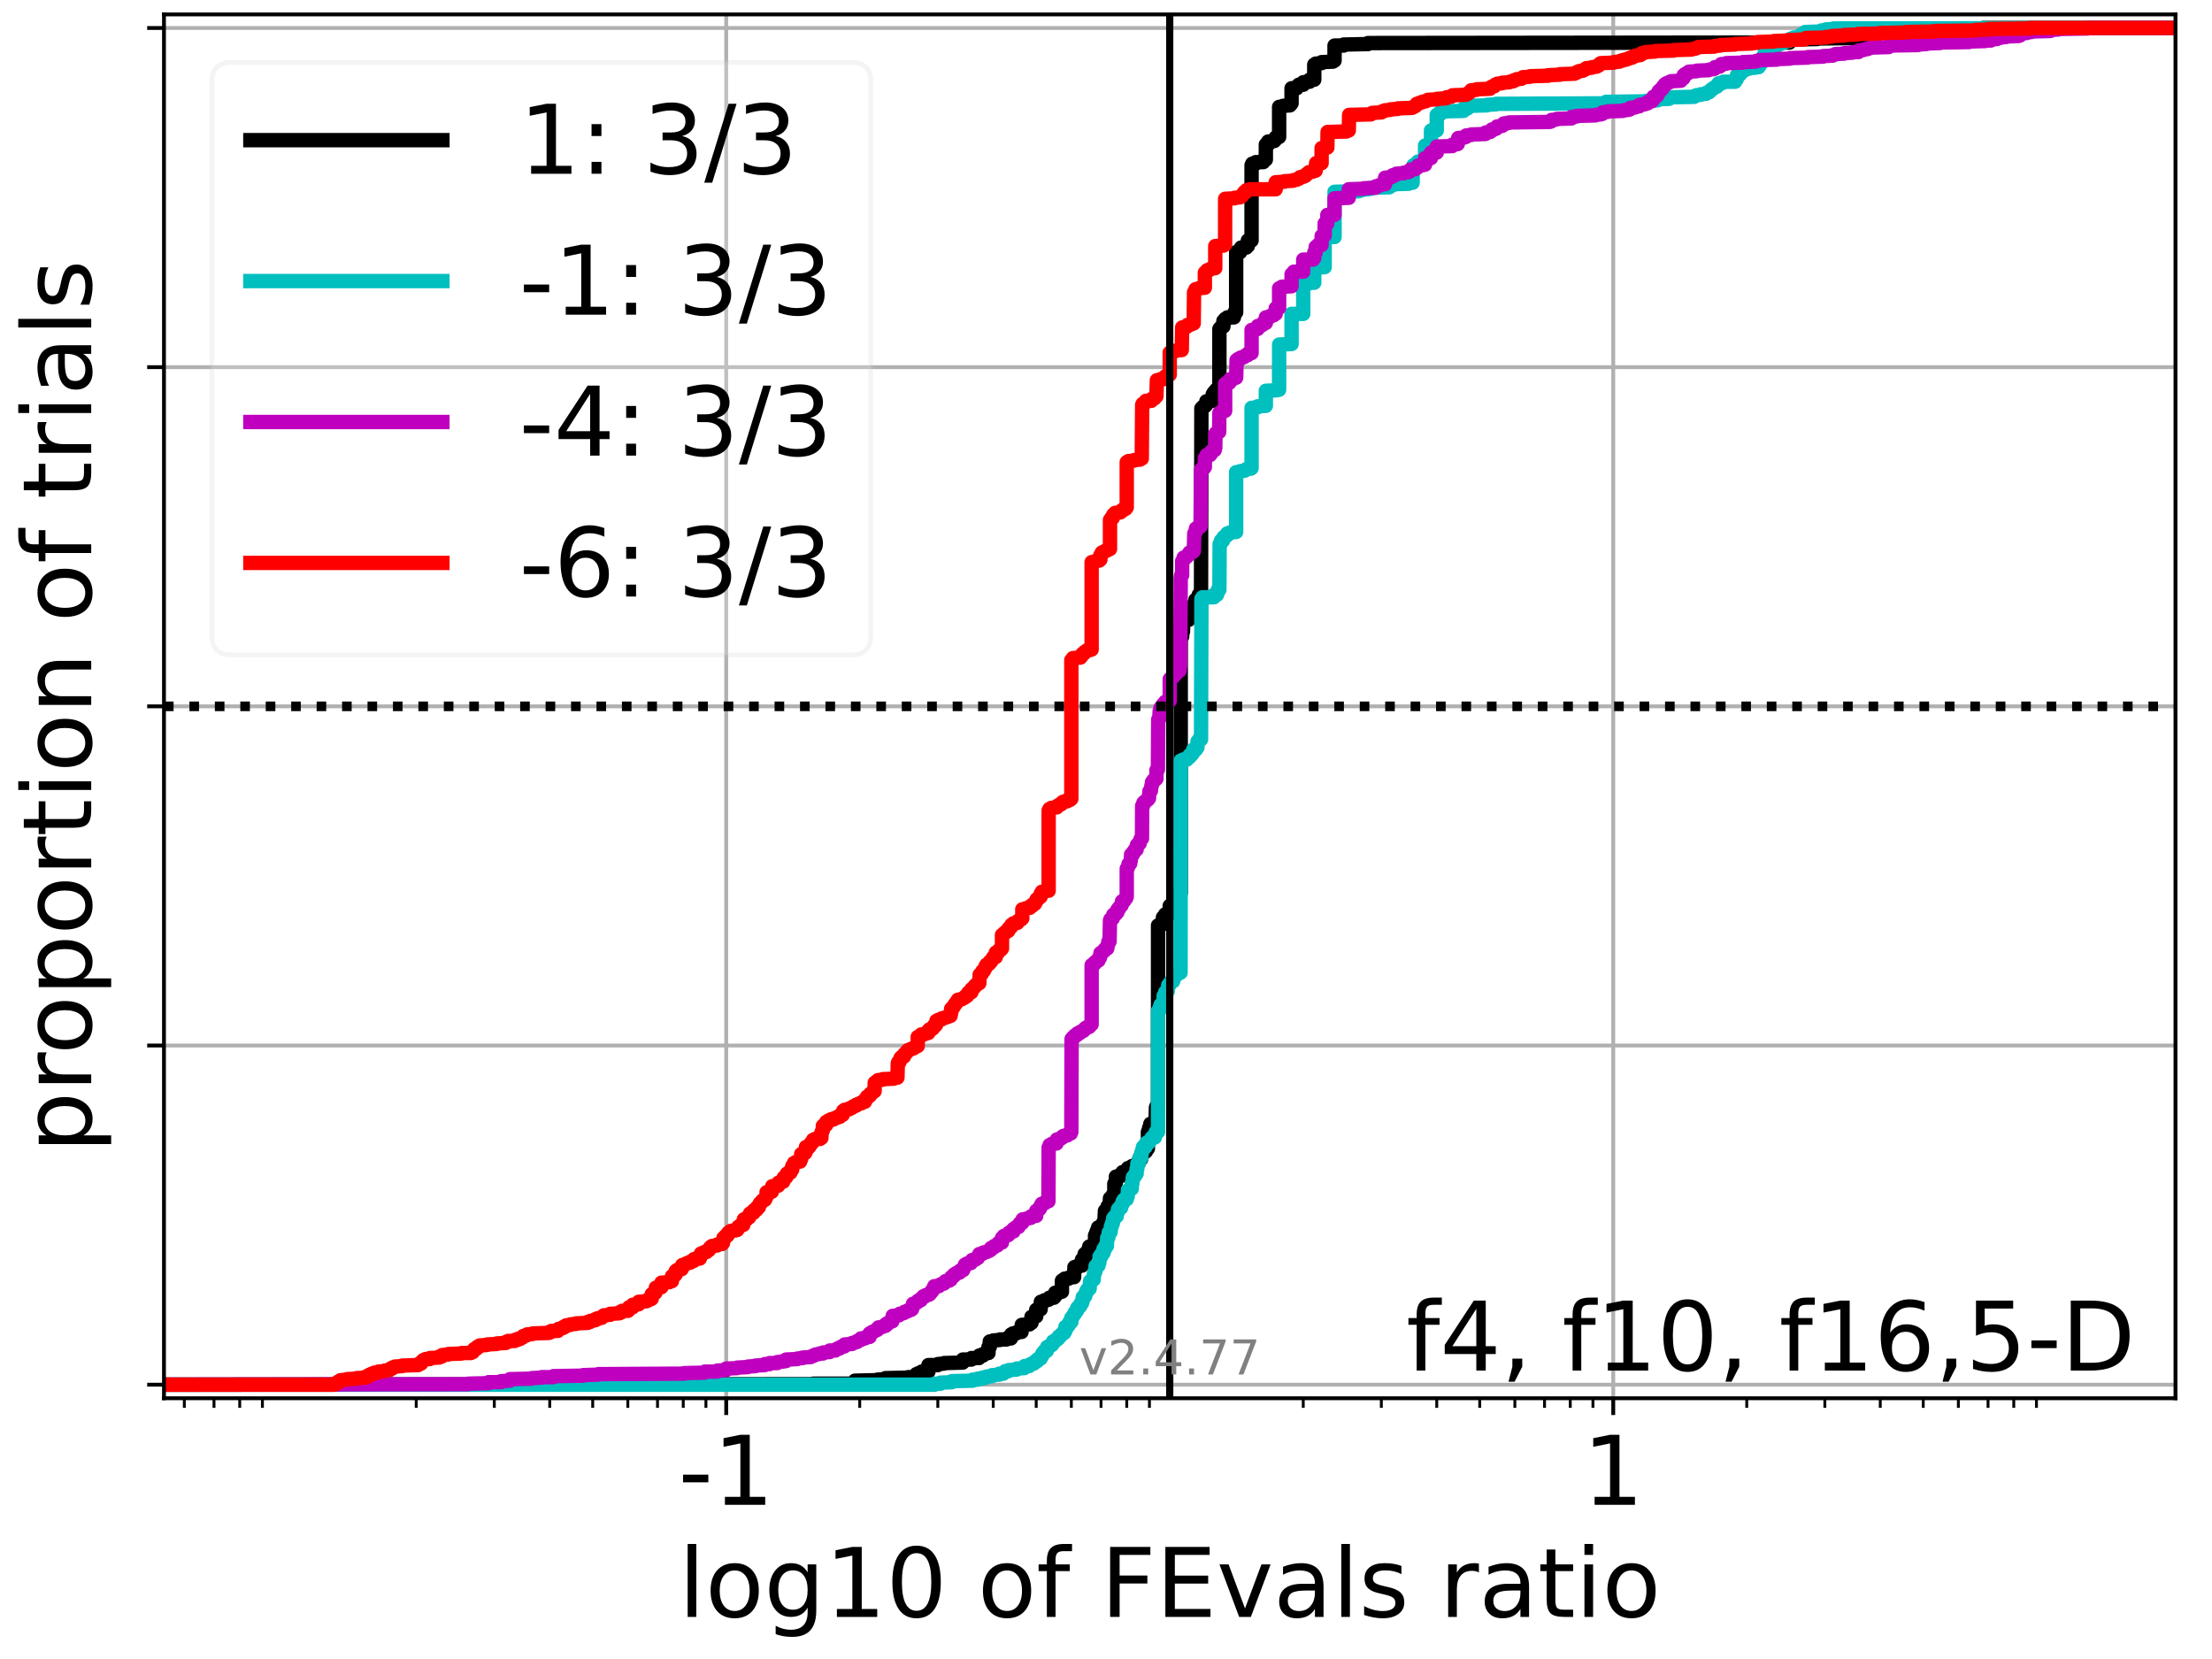 <?xml version="1.0" encoding="utf-8" standalone="no"?>
<!DOCTYPE svg PUBLIC "-//W3C//DTD SVG 1.1//EN"
  "http://www.w3.org/Graphics/SVG/1.1/DTD/svg11.dtd">
<!-- Created with matplotlib (https://matplotlib.org/) -->
<svg height="345.6pt" version="1.1" viewBox="0 0 460.8 345.6" width="460.8pt" xmlns="http://www.w3.org/2000/svg" xmlns:xlink="http://www.w3.org/1999/xlink">
 <defs>
  <style type="text/css">*{stroke-linecap:butt;stroke-linejoin:round;}</style>
 </defs>
 <g id="figure_1">
  <g id="patch_1">
   <path d="M 0 345.6 
L 460.8 345.6 
L 460.8 0 
L 0 0 
z
" style="fill:#ffffff;"/>
  </g>
  <g id="axes_1">
   <g id="patch_2">
    <path d="M 34.16 291.28 
L 453.192 291.28 
L 453.192 3 
L 34.16 3 
z
" style="fill:#ffffff;"/>
   </g>
   <g id="matplotlib.axis_1">
    <g id="xtick_1">
     <g id="line2d_1">
      <path clip-path="url(#p5a5b8c7aa2)" d="M 151.285 291.28 
L 151.285 3 
" style="fill:none;stroke:#b0b0b0;stroke-linecap:square;stroke-width:0.8;"/>
     </g>
     <g id="line2d_2">
      <defs>
       <path d="M 0 0 
L 0 3.5 
" id="m8db0bb7ee3" style="stroke:#000000;stroke-width:0.8;"/>
      </defs>
      <g>
       <use style="stroke:#000000;stroke-width:0.8;" x="151.285" xlink:href="#m8db0bb7ee3" y="291.28"/>
      </g>
     </g>
     <g id="text_1">
      <!-- -1 -->
      <g transform="translate(141.314 313.477)scale(0.2 -0.2)">
       <defs>
        <path d="M 4.891 31.391 
L 31.203 31.391 
L 31.203 23.391 
L 4.891 23.391 
z
" id="DejaVuSans-45"/>
        <path d="M 12.406 8.297 
L 28.516 8.297 
L 28.516 63.922 
L 10.984 60.406 
L 10.984 69.391 
L 28.422 72.906 
L 38.281 72.906 
L 38.281 8.297 
L 54.391 8.297 
L 54.391 0 
L 12.406 0 
z
" id="DejaVuSans-49"/>
       </defs>
       <use xlink:href="#DejaVuSans-45"/>
       <use x="36.084" xlink:href="#DejaVuSans-49"/>
      </g>
     </g>
    </g>
    <g id="xtick_2">
     <g id="line2d_3">
      <path clip-path="url(#p5a5b8c7aa2)" d="M 336.067 291.28 
L 336.067 3 
" style="fill:none;stroke:#b0b0b0;stroke-linecap:square;stroke-width:0.8;"/>
     </g>
     <g id="line2d_4">
      <g>
       <use style="stroke:#000000;stroke-width:0.8;" x="336.067" xlink:href="#m8db0bb7ee3" y="291.28"/>
      </g>
     </g>
     <g id="text_2">
      <!-- 1 -->
      <g transform="translate(329.705 313.477)scale(0.2 -0.2)">
       <use xlink:href="#DejaVuSans-49"/>
      </g>
     </g>
    </g>
    <g id="xtick_3">
     <g id="line2d_5">
      <defs>
       <path d="M 0 0 
L 0 2 
" id="mfeb1ce41b5" style="stroke:#000000;stroke-width:0.6;"/>
      </defs>
      <g>
       <use style="stroke:#000000;stroke-width:0.6;" x="38.396" xlink:href="#mfeb1ce41b5" y="291.28"/>
      </g>
     </g>
    </g>
    <g id="xtick_4">
     <g id="line2d_6">
      <g>
       <use style="stroke:#000000;stroke-width:0.6;" x="44.581" xlink:href="#mfeb1ce41b5" y="291.28"/>
      </g>
     </g>
    </g>
    <g id="xtick_5">
     <g id="line2d_7">
      <g>
       <use style="stroke:#000000;stroke-width:0.6;" x="49.939" xlink:href="#mfeb1ce41b5" y="291.28"/>
      </g>
     </g>
    </g>
    <g id="xtick_6">
     <g id="line2d_8">
      <g>
       <use style="stroke:#000000;stroke-width:0.6;" x="54.665" xlink:href="#mfeb1ce41b5" y="291.28"/>
      </g>
     </g>
    </g>
    <g id="xtick_7">
     <g id="line2d_9">
      <g>
       <use style="stroke:#000000;stroke-width:0.6;" x="86.706" xlink:href="#mfeb1ce41b5" y="291.28"/>
      </g>
     </g>
    </g>
    <g id="xtick_8">
     <g id="line2d_10">
      <g>
       <use style="stroke:#000000;stroke-width:0.6;" x="102.975" xlink:href="#mfeb1ce41b5" y="291.28"/>
      </g>
     </g>
    </g>
    <g id="xtick_9">
     <g id="line2d_11">
      <g>
       <use style="stroke:#000000;stroke-width:0.6;" x="114.518" xlink:href="#mfeb1ce41b5" y="291.28"/>
      </g>
     </g>
    </g>
    <g id="xtick_10">
     <g id="line2d_12">
      <g>
       <use style="stroke:#000000;stroke-width:0.6;" x="123.472" xlink:href="#mfeb1ce41b5" y="291.28"/>
      </g>
     </g>
    </g>
    <g id="xtick_11">
     <g id="line2d_13">
      <g>
       <use style="stroke:#000000;stroke-width:0.6;" x="130.788" xlink:href="#mfeb1ce41b5" y="291.28"/>
      </g>
     </g>
    </g>
    <g id="xtick_12">
     <g id="line2d_14">
      <g>
       <use style="stroke:#000000;stroke-width:0.6;" x="136.973" xlink:href="#mfeb1ce41b5" y="291.28"/>
      </g>
     </g>
    </g>
    <g id="xtick_13">
     <g id="line2d_15">
      <g>
       <use style="stroke:#000000;stroke-width:0.6;" x="142.331" xlink:href="#mfeb1ce41b5" y="291.28"/>
      </g>
     </g>
    </g>
    <g id="xtick_14">
     <g id="line2d_16">
      <g>
       <use style="stroke:#000000;stroke-width:0.6;" x="147.057" xlink:href="#mfeb1ce41b5" y="291.28"/>
      </g>
     </g>
    </g>
    <g id="xtick_15">
     <g id="line2d_17">
      <g>
       <use style="stroke:#000000;stroke-width:0.6;" x="179.097" xlink:href="#mfeb1ce41b5" y="291.28"/>
      </g>
     </g>
    </g>
    <g id="xtick_16">
     <g id="line2d_18">
      <g>
       <use style="stroke:#000000;stroke-width:0.6;" x="195.366" xlink:href="#mfeb1ce41b5" y="291.28"/>
      </g>
     </g>
    </g>
    <g id="xtick_17">
     <g id="line2d_19">
      <g>
       <use style="stroke:#000000;stroke-width:0.6;" x="206.91" xlink:href="#mfeb1ce41b5" y="291.28"/>
      </g>
     </g>
    </g>
    <g id="xtick_18">
     <g id="line2d_20">
      <g>
       <use style="stroke:#000000;stroke-width:0.6;" x="215.863" xlink:href="#mfeb1ce41b5" y="291.28"/>
      </g>
     </g>
    </g>
    <g id="xtick_19">
     <g id="line2d_21">
      <g>
       <use style="stroke:#000000;stroke-width:0.6;" x="223.179" xlink:href="#mfeb1ce41b5" y="291.28"/>
      </g>
     </g>
    </g>
    <g id="xtick_20">
     <g id="line2d_22">
      <g>
       <use style="stroke:#000000;stroke-width:0.6;" x="229.364" xlink:href="#mfeb1ce41b5" y="291.28"/>
      </g>
     </g>
    </g>
    <g id="xtick_21">
     <g id="line2d_23">
      <g>
       <use style="stroke:#000000;stroke-width:0.6;" x="234.722" xlink:href="#mfeb1ce41b5" y="291.28"/>
      </g>
     </g>
    </g>
    <g id="xtick_22">
     <g id="line2d_24">
      <g>
       <use style="stroke:#000000;stroke-width:0.6;" x="239.448" xlink:href="#mfeb1ce41b5" y="291.28"/>
      </g>
     </g>
    </g>
    <g id="xtick_23">
     <g id="line2d_25">
      <g>
       <use style="stroke:#000000;stroke-width:0.6;" x="271.489" xlink:href="#mfeb1ce41b5" y="291.28"/>
      </g>
     </g>
    </g>
    <g id="xtick_24">
     <g id="line2d_26">
      <g>
       <use style="stroke:#000000;stroke-width:0.6;" x="287.758" xlink:href="#mfeb1ce41b5" y="291.28"/>
      </g>
     </g>
    </g>
    <g id="xtick_25">
     <g id="line2d_27">
      <g>
       <use style="stroke:#000000;stroke-width:0.6;" x="299.301" xlink:href="#mfeb1ce41b5" y="291.28"/>
      </g>
     </g>
    </g>
    <g id="xtick_26">
     <g id="line2d_28">
      <g>
       <use style="stroke:#000000;stroke-width:0.6;" x="308.255" xlink:href="#mfeb1ce41b5" y="291.28"/>
      </g>
     </g>
    </g>
    <g id="xtick_27">
     <g id="line2d_29">
      <g>
       <use style="stroke:#000000;stroke-width:0.6;" x="315.571" xlink:href="#mfeb1ce41b5" y="291.28"/>
      </g>
     </g>
    </g>
    <g id="xtick_28">
     <g id="line2d_30">
      <g>
       <use style="stroke:#000000;stroke-width:0.6;" x="321.756" xlink:href="#mfeb1ce41b5" y="291.28"/>
      </g>
     </g>
    </g>
    <g id="xtick_29">
     <g id="line2d_31">
      <g>
       <use style="stroke:#000000;stroke-width:0.6;" x="327.114" xlink:href="#mfeb1ce41b5" y="291.28"/>
      </g>
     </g>
    </g>
    <g id="xtick_30">
     <g id="line2d_32">
      <g>
       <use style="stroke:#000000;stroke-width:0.6;" x="331.84" xlink:href="#mfeb1ce41b5" y="291.28"/>
      </g>
     </g>
    </g>
    <g id="xtick_31">
     <g id="line2d_33">
      <g>
       <use style="stroke:#000000;stroke-width:0.6;" x="363.88" xlink:href="#mfeb1ce41b5" y="291.28"/>
      </g>
     </g>
    </g>
    <g id="xtick_32">
     <g id="line2d_34">
      <g>
       <use style="stroke:#000000;stroke-width:0.6;" x="380.149" xlink:href="#mfeb1ce41b5" y="291.28"/>
      </g>
     </g>
    </g>
    <g id="xtick_33">
     <g id="line2d_35">
      <g>
       <use style="stroke:#000000;stroke-width:0.6;" x="391.693" xlink:href="#mfeb1ce41b5" y="291.28"/>
      </g>
     </g>
    </g>
    <g id="xtick_34">
     <g id="line2d_36">
      <g>
       <use style="stroke:#000000;stroke-width:0.6;" x="400.646" xlink:href="#mfeb1ce41b5" y="291.28"/>
      </g>
     </g>
    </g>
    <g id="xtick_35">
     <g id="line2d_37">
      <g>
       <use style="stroke:#000000;stroke-width:0.6;" x="407.962" xlink:href="#mfeb1ce41b5" y="291.28"/>
      </g>
     </g>
    </g>
    <g id="xtick_36">
     <g id="line2d_38">
      <g>
       <use style="stroke:#000000;stroke-width:0.6;" x="414.147" xlink:href="#mfeb1ce41b5" y="291.28"/>
      </g>
     </g>
    </g>
    <g id="xtick_37">
     <g id="line2d_39">
      <g>
       <use style="stroke:#000000;stroke-width:0.6;" x="419.505" xlink:href="#mfeb1ce41b5" y="291.28"/>
      </g>
     </g>
    </g>
    <g id="xtick_38">
     <g id="line2d_40">
      <g>
       <use style="stroke:#000000;stroke-width:0.6;" x="424.231" xlink:href="#mfeb1ce41b5" y="291.28"/>
      </g>
     </g>
    </g>
    <g id="text_3">
     <!-- log10 of FEvals ratio -->
     <g transform="translate(141.371 336.833)scale(0.2 -0.2)">
      <defs>
       <path d="M 9.422 75.984 
L 18.406 75.984 
L 18.406 0 
L 9.422 0 
z
" id="DejaVuSans-108"/>
       <path d="M 30.609 48.391 
Q 23.391 48.391 19.188 42.75 
Q 14.984 37.109 14.984 27.297 
Q 14.984 17.484 19.156 11.844 
Q 23.344 6.203 30.609 6.203 
Q 37.797 6.203 41.984 11.859 
Q 46.188 17.531 46.188 27.297 
Q 46.188 37.016 41.984 42.703 
Q 37.797 48.391 30.609 48.391 
z
M 30.609 56 
Q 42.328 56 49.016 48.375 
Q 55.719 40.766 55.719 27.297 
Q 55.719 13.875 49.016 6.219 
Q 42.328 -1.422 30.609 -1.422 
Q 18.844 -1.422 12.172 6.219 
Q 5.516 13.875 5.516 27.297 
Q 5.516 40.766 12.172 48.375 
Q 18.844 56 30.609 56 
z
" id="DejaVuSans-111"/>
       <path d="M 45.406 27.984 
Q 45.406 37.75 41.375 43.109 
Q 37.359 48.484 30.078 48.484 
Q 22.859 48.484 18.828 43.109 
Q 14.797 37.75 14.797 27.984 
Q 14.797 18.266 18.828 12.891 
Q 22.859 7.516 30.078 7.516 
Q 37.359 7.516 41.375 12.891 
Q 45.406 18.266 45.406 27.984 
z
M 54.391 6.781 
Q 54.391 -7.172 48.188 -13.984 
Q 42 -20.797 29.203 -20.797 
Q 24.469 -20.797 20.266 -20.094 
Q 16.062 -19.391 12.109 -17.922 
L 12.109 -9.188 
Q 16.062 -11.328 19.922 -12.344 
Q 23.781 -13.375 27.781 -13.375 
Q 36.625 -13.375 41.016 -8.766 
Q 45.406 -4.156 45.406 5.172 
L 45.406 9.625 
Q 42.625 4.781 38.281 2.391 
Q 33.938 0 27.875 0 
Q 17.828 0 11.672 7.656 
Q 5.516 15.328 5.516 27.984 
Q 5.516 40.672 11.672 48.328 
Q 17.828 56 27.875 56 
Q 33.938 56 38.281 53.609 
Q 42.625 51.219 45.406 46.391 
L 45.406 54.688 
L 54.391 54.688 
z
" id="DejaVuSans-103"/>
       <path d="M 31.781 66.406 
Q 24.172 66.406 20.328 58.906 
Q 16.5 51.422 16.5 36.375 
Q 16.5 21.391 20.328 13.891 
Q 24.172 6.391 31.781 6.391 
Q 39.453 6.391 43.281 13.891 
Q 47.125 21.391 47.125 36.375 
Q 47.125 51.422 43.281 58.906 
Q 39.453 66.406 31.781 66.406 
z
M 31.781 74.219 
Q 44.047 74.219 50.516 64.516 
Q 56.984 54.828 56.984 36.375 
Q 56.984 17.969 50.516 8.266 
Q 44.047 -1.422 31.781 -1.422 
Q 19.531 -1.422 13.062 8.266 
Q 6.594 17.969 6.594 36.375 
Q 6.594 54.828 13.062 64.516 
Q 19.531 74.219 31.781 74.219 
z
" id="DejaVuSans-48"/>
       <path id="DejaVuSans-32"/>
       <path d="M 37.109 75.984 
L 37.109 68.5 
L 28.516 68.5 
Q 23.688 68.5 21.797 66.547 
Q 19.922 64.594 19.922 59.516 
L 19.922 54.688 
L 34.719 54.688 
L 34.719 47.703 
L 19.922 47.703 
L 19.922 0 
L 10.891 0 
L 10.891 47.703 
L 2.297 47.703 
L 2.297 54.688 
L 10.891 54.688 
L 10.891 58.5 
Q 10.891 67.625 15.141 71.797 
Q 19.391 75.984 28.609 75.984 
z
" id="DejaVuSans-102"/>
       <path d="M 9.812 72.906 
L 51.703 72.906 
L 51.703 64.594 
L 19.672 64.594 
L 19.672 43.109 
L 48.578 43.109 
L 48.578 34.812 
L 19.672 34.812 
L 19.672 0 
L 9.812 0 
z
" id="DejaVuSans-70"/>
       <path d="M 9.812 72.906 
L 55.906 72.906 
L 55.906 64.594 
L 19.672 64.594 
L 19.672 43.016 
L 54.391 43.016 
L 54.391 34.719 
L 19.672 34.719 
L 19.672 8.297 
L 56.781 8.297 
L 56.781 0 
L 9.812 0 
z
" id="DejaVuSans-69"/>
       <path d="M 2.984 54.688 
L 12.5 54.688 
L 29.594 8.797 
L 46.688 54.688 
L 56.203 54.688 
L 35.688 0 
L 23.484 0 
z
" id="DejaVuSans-118"/>
       <path d="M 34.281 27.484 
Q 23.391 27.484 19.188 25 
Q 14.984 22.516 14.984 16.5 
Q 14.984 11.719 18.141 8.906 
Q 21.297 6.109 26.703 6.109 
Q 34.188 6.109 38.703 11.406 
Q 43.219 16.703 43.219 25.484 
L 43.219 27.484 
z
M 52.203 31.203 
L 52.203 0 
L 43.219 0 
L 43.219 8.297 
Q 40.141 3.328 35.547 0.953 
Q 30.953 -1.422 24.312 -1.422 
Q 15.922 -1.422 10.953 3.297 
Q 6 8.016 6 15.922 
Q 6 25.141 12.172 29.828 
Q 18.359 34.516 30.609 34.516 
L 43.219 34.516 
L 43.219 35.406 
Q 43.219 41.609 39.141 45 
Q 35.062 48.391 27.688 48.391 
Q 23 48.391 18.547 47.266 
Q 14.109 46.141 10.016 43.891 
L 10.016 52.203 
Q 14.938 54.109 19.578 55.047 
Q 24.219 56 28.609 56 
Q 40.484 56 46.344 49.844 
Q 52.203 43.703 52.203 31.203 
z
" id="DejaVuSans-97"/>
       <path d="M 44.281 53.078 
L 44.281 44.578 
Q 40.484 46.531 36.375 47.5 
Q 32.281 48.484 27.875 48.484 
Q 21.188 48.484 17.844 46.438 
Q 14.5 44.391 14.5 40.281 
Q 14.5 37.156 16.891 35.375 
Q 19.281 33.594 26.516 31.984 
L 29.594 31.297 
Q 39.156 29.25 43.188 25.516 
Q 47.219 21.781 47.219 15.094 
Q 47.219 7.469 41.188 3.016 
Q 35.156 -1.422 24.609 -1.422 
Q 20.219 -1.422 15.453 -0.562 
Q 10.688 0.297 5.422 2 
L 5.422 11.281 
Q 10.406 8.688 15.234 7.391 
Q 20.062 6.109 24.812 6.109 
Q 31.156 6.109 34.562 8.281 
Q 37.984 10.453 37.984 14.406 
Q 37.984 18.062 35.516 20.016 
Q 33.062 21.969 24.703 23.781 
L 21.578 24.516 
Q 13.234 26.266 9.516 29.906 
Q 5.812 33.547 5.812 39.891 
Q 5.812 47.609 11.281 51.797 
Q 16.75 56 26.812 56 
Q 31.781 56 36.172 55.266 
Q 40.578 54.547 44.281 53.078 
z
" id="DejaVuSans-115"/>
       <path d="M 41.109 46.297 
Q 39.594 47.172 37.812 47.578 
Q 36.031 48 33.891 48 
Q 26.266 48 22.188 43.047 
Q 18.109 38.094 18.109 28.812 
L 18.109 0 
L 9.078 0 
L 9.078 54.688 
L 18.109 54.688 
L 18.109 46.188 
Q 20.953 51.172 25.484 53.578 
Q 30.031 56 36.531 56 
Q 37.453 56 38.578 55.875 
Q 39.703 55.766 41.062 55.516 
z
" id="DejaVuSans-114"/>
       <path d="M 18.312 70.219 
L 18.312 54.688 
L 36.812 54.688 
L 36.812 47.703 
L 18.312 47.703 
L 18.312 18.016 
Q 18.312 11.328 20.141 9.422 
Q 21.969 7.516 27.594 7.516 
L 36.812 7.516 
L 36.812 0 
L 27.594 0 
Q 17.188 0 13.234 3.875 
Q 9.281 7.766 9.281 18.016 
L 9.281 47.703 
L 2.688 47.703 
L 2.688 54.688 
L 9.281 54.688 
L 9.281 70.219 
z
" id="DejaVuSans-116"/>
       <path d="M 9.422 54.688 
L 18.406 54.688 
L 18.406 0 
L 9.422 0 
z
M 9.422 75.984 
L 18.406 75.984 
L 18.406 64.594 
L 9.422 64.594 
z
" id="DejaVuSans-105"/>
      </defs>
      <use xlink:href="#DejaVuSans-108"/>
      <use x="27.783" xlink:href="#DejaVuSans-111"/>
      <use x="88.965" xlink:href="#DejaVuSans-103"/>
      <use x="152.441" xlink:href="#DejaVuSans-49"/>
      <use x="216.064" xlink:href="#DejaVuSans-48"/>
      <use x="279.688" xlink:href="#DejaVuSans-32"/>
      <use x="311.475" xlink:href="#DejaVuSans-111"/>
      <use x="372.656" xlink:href="#DejaVuSans-102"/>
      <use x="407.861" xlink:href="#DejaVuSans-32"/>
      <use x="439.648" xlink:href="#DejaVuSans-70"/>
      <use x="497.168" xlink:href="#DejaVuSans-69"/>
      <use x="560.352" xlink:href="#DejaVuSans-118"/>
      <use x="619.531" xlink:href="#DejaVuSans-97"/>
      <use x="680.811" xlink:href="#DejaVuSans-108"/>
      <use x="708.594" xlink:href="#DejaVuSans-115"/>
      <use x="760.693" xlink:href="#DejaVuSans-32"/>
      <use x="792.48" xlink:href="#DejaVuSans-114"/>
      <use x="833.594" xlink:href="#DejaVuSans-97"/>
      <use x="894.873" xlink:href="#DejaVuSans-116"/>
      <use x="934.082" xlink:href="#DejaVuSans-105"/>
      <use x="961.865" xlink:href="#DejaVuSans-111"/>
     </g>
    </g>
   </g>
   <g id="matplotlib.axis_2">
    <g id="ytick_1">
     <g id="line2d_41">
      <path clip-path="url(#p5a5b8c7aa2)" d="M 34.16 288.454 
L 453.192 288.454 
" style="fill:none;stroke:#b0b0b0;stroke-linecap:square;stroke-width:0.8;"/>
     </g>
     <g id="line2d_42">
      <defs>
       <path d="M 0 0 
L -3.5 0 
" id="mdd52622279" style="stroke:#000000;stroke-width:0.8;"/>
      </defs>
      <g>
       <use style="stroke:#000000;stroke-width:0.8;" x="34.16" xlink:href="#mdd52622279" y="288.454"/>
      </g>
     </g>
    </g>
    <g id="ytick_2">
     <g id="line2d_43">
      <path clip-path="url(#p5a5b8c7aa2)" d="M 34.16 217.797 
L 453.192 217.797 
" style="fill:none;stroke:#b0b0b0;stroke-linecap:square;stroke-width:0.8;"/>
     </g>
     <g id="line2d_44">
      <g>
       <use style="stroke:#000000;stroke-width:0.8;" x="34.16" xlink:href="#mdd52622279" y="217.797"/>
      </g>
     </g>
    </g>
    <g id="ytick_3">
     <g id="line2d_45">
      <path clip-path="url(#p5a5b8c7aa2)" d="M 34.16 147.14 
L 453.192 147.14 
" style="fill:none;stroke:#b0b0b0;stroke-linecap:square;stroke-width:0.8;"/>
     </g>
     <g id="line2d_46">
      <g>
       <use style="stroke:#000000;stroke-width:0.8;" x="34.16" xlink:href="#mdd52622279" y="147.14"/>
      </g>
     </g>
    </g>
    <g id="ytick_4">
     <g id="line2d_47">
      <path clip-path="url(#p5a5b8c7aa2)" d="M 34.16 76.483 
L 453.192 76.483 
" style="fill:none;stroke:#b0b0b0;stroke-linecap:square;stroke-width:0.8;"/>
     </g>
     <g id="line2d_48">
      <g>
       <use style="stroke:#000000;stroke-width:0.8;" x="34.16" xlink:href="#mdd52622279" y="76.483"/>
      </g>
     </g>
    </g>
    <g id="ytick_5">
     <g id="line2d_49">
      <path clip-path="url(#p5a5b8c7aa2)" d="M 34.16 5.826 
L 453.192 5.826 
" style="fill:none;stroke:#b0b0b0;stroke-linecap:square;stroke-width:0.8;"/>
     </g>
     <g id="line2d_50">
      <g>
       <use style="stroke:#000000;stroke-width:0.8;" x="34.16" xlink:href="#mdd52622279" y="5.826"/>
      </g>
     </g>
    </g>
    <g id="text_4">
     <!-- proportion of trials -->
     <g transform="translate(19.001 240.146)rotate(-90)scale(0.2 -0.2)">
      <defs>
       <path d="M 18.109 8.203 
L 18.109 -20.797 
L 9.078 -20.797 
L 9.078 54.688 
L 18.109 54.688 
L 18.109 46.391 
Q 20.953 51.266 25.266 53.625 
Q 29.594 56 35.594 56 
Q 45.562 56 51.781 48.094 
Q 58.016 40.188 58.016 27.297 
Q 58.016 14.406 51.781 6.484 
Q 45.562 -1.422 35.594 -1.422 
Q 29.594 -1.422 25.266 0.953 
Q 20.953 3.328 18.109 8.203 
z
M 48.688 27.297 
Q 48.688 37.203 44.609 42.844 
Q 40.531 48.484 33.406 48.484 
Q 26.266 48.484 22.188 42.844 
Q 18.109 37.203 18.109 27.297 
Q 18.109 17.391 22.188 11.75 
Q 26.266 6.109 33.406 6.109 
Q 40.531 6.109 44.609 11.75 
Q 48.688 17.391 48.688 27.297 
z
" id="DejaVuSans-112"/>
       <path d="M 54.891 33.016 
L 54.891 0 
L 45.906 0 
L 45.906 32.719 
Q 45.906 40.484 42.875 44.328 
Q 39.844 48.188 33.797 48.188 
Q 26.516 48.188 22.312 43.547 
Q 18.109 38.922 18.109 30.906 
L 18.109 0 
L 9.078 0 
L 9.078 54.688 
L 18.109 54.688 
L 18.109 46.188 
Q 21.344 51.125 25.703 53.562 
Q 30.078 56 35.797 56 
Q 45.219 56 50.047 50.172 
Q 54.891 44.344 54.891 33.016 
z
" id="DejaVuSans-110"/>
      </defs>
      <use xlink:href="#DejaVuSans-112"/>
      <use x="63.477" xlink:href="#DejaVuSans-114"/>
      <use x="102.34" xlink:href="#DejaVuSans-111"/>
      <use x="163.521" xlink:href="#DejaVuSans-112"/>
      <use x="226.998" xlink:href="#DejaVuSans-111"/>
      <use x="288.18" xlink:href="#DejaVuSans-114"/>
      <use x="329.293" xlink:href="#DejaVuSans-116"/>
      <use x="368.502" xlink:href="#DejaVuSans-105"/>
      <use x="396.285" xlink:href="#DejaVuSans-111"/>
      <use x="457.467" xlink:href="#DejaVuSans-110"/>
      <use x="520.846" xlink:href="#DejaVuSans-32"/>
      <use x="552.633" xlink:href="#DejaVuSans-111"/>
      <use x="613.814" xlink:href="#DejaVuSans-102"/>
      <use x="649.02" xlink:href="#DejaVuSans-32"/>
      <use x="680.807" xlink:href="#DejaVuSans-116"/>
      <use x="720.016" xlink:href="#DejaVuSans-114"/>
      <use x="761.129" xlink:href="#DejaVuSans-105"/>
      <use x="788.912" xlink:href="#DejaVuSans-97"/>
      <use x="850.191" xlink:href="#DejaVuSans-108"/>
      <use x="877.975" xlink:href="#DejaVuSans-115"/>
     </g>
    </g>
   </g>
   <g id="line2d_51">
    <path clip-path="url(#p5a5b8c7aa2)" d="M 34.16 288.454 
L 169.42 288.349 
L 169.42 288.244 
L 178.106 288.244 
L 178.106 288.14 
L 178.106 287.616 
L 182.771 287.512 
L 182.771 287.407 
L 184.455 287.302 
L 184.455 287.093 
L 189.181 286.988 
L 189.181 286.884 
L 190.884 286.884 
L 190.884 286.779 
L 190.884 286.256 
L 191.351 286.256 
L 191.351 286.151 
L 191.351 286.046 
L 192.001 286.046 
L 192.001 285.941 
L 192.001 285.732 
L 193.409 285.732 
L 193.409 285.627 
L 193.409 284.371 
L 195.366 284.371 
L 195.366 284.267 
L 195.366 284.162 
L 196.664 284.057 
L 196.664 283.953 
L 200.561 283.848 
L 200.561 283.22 
L 202.362 283.22 
L 202.362 283.115 
L 202.362 282.906 
L 203.936 282.906 
L 203.936 282.801 
L 204.008 282.382 
L 204.779 282.382 
L 204.779 282.278 
L 204.779 282.068 
L 205.45 281.964 
L 205.45 281.859 
L 205.919 281.859 
L 205.919 281.754 
L 205.919 280.603 
L 206.187 280.603 
L 206.187 280.498 
L 206.187 279.452 
L 206.91 279.347 
L 206.91 279.242 
L 208.318 279.137 
L 208.318 279.033 
L 209.678 279.033 
L 209.678 278.928 
L 209.678 278.823 
L 210.584 278.823 
L 210.584 278.719 
L 210.645 277.986 
L 210.994 277.986 
L 210.994 277.881 
L 210.994 277.777 
L 211.699 277.777 
L 211.699 277.672 
L 211.699 277.567 
L 212.814 277.463 
L 212.845 275.997 
L 214.455 275.893 
L 214.455 275.578 
L 214.873 275.578 
L 214.873 275.474 
L 214.873 274.322 
L 215.863 274.218 
L 215.863 272.857 
L 216.786 272.752 
L 216.83 271.182 
L 217.479 271.182 
L 217.479 271.077 
L 217.571 270.868 
L 218.453 270.763 
L 218.453 270.554 
L 218.594 270.554 
L 218.594 270.449 
L 218.594 270.345 
L 219.538 270.345 
L 219.538 270.24 
L 219.538 270.135 
L 219.741 270.135 
L 219.741 270.031 
L 219.813 269.298 
L 220.652 269.298 
L 220.652 269.193 
L 220.652 269.089 
L 221.221 269.089 
L 221.221 268.984 
L 221.221 266.786 
L 221.495 266.786 
L 221.495 266.681 
L 221.495 266.576 
L 221.799 266.576 
L 221.799 266.472 
L 221.799 266.367 
L 222.61 266.367 
L 222.61 266.262 
L 222.61 266.158 
L 223.756 266.053 
L 223.826 263.959 
L 224.539 263.959 
L 224.539 263.855 
L 224.539 263.645 
L 225.4 263.645 
L 225.4 263.541 
L 225.4 262.389 
L 225.947 262.389 
L 225.947 262.285 
L 225.947 261.238 
L 226.463 261.238 
L 226.463 261.133 
L 226.463 260.924 
L 226.709 260.924 
L 226.709 260.819 
L 226.709 260.296 
L 226.914 260.296 
L 226.914 260.191 
L 226.914 259.668 
L 228.117 259.668 
L 228.117 259.563 
L 228.117 257.365 
L 228.374 257.365 
L 228.374 257.26 
L 228.374 256.737 
L 228.491 256.737 
L 228.491 256.632 
L 228.491 256.423 
L 228.767 256.318 
L 228.767 255.69 
L 229.606 255.69 
L 229.606 255.585 
L 229.606 255.376 
L 229.782 255.376 
L 229.782 255.271 
L 229.782 254.748 
L 230.065 254.748 
L 230.065 254.643 
L 230.175 252.236 
L 230.725 252.236 
L 230.725 252.131 
L 230.752 251.293 
L 231.142 251.293 
L 231.142 251.189 
L 231.231 249.619 
L 231.82 249.514 
L 231.82 248.886 
L 232.133 248.886 
L 232.133 248.781 
L 232.133 246.583 
L 232.326 246.583 
L 232.326 246.478 
L 232.326 246.374 
L 232.458 246.374 
L 232.458 246.269 
L 232.458 245.118 
L 233.039 245.013 
L 233.039 244.908 
L 233.732 244.908 
L 233.732 244.803 
L 233.84 244.175 
L 234.447 244.071 
L 234.447 243.966 
L 234.966 243.966 
L 234.966 243.861 
L 234.966 243.338 
L 235.561 243.233 
L 235.561 243.129 
L 235.807 243.129 
L 235.807 243.024 
L 235.807 242.919 
L 236.547 242.919 
L 236.547 242.815 
L 236.547 242.605 
L 236.922 242.501 
L 236.922 242.291 
L 237.123 242.291 
L 237.123 242.187 
L 237.123 242.082 
L 237.327 242.082 
L 237.327 241.977 
L 237.327 241.454 
L 237.721 241.454 
L 237.721 241.349 
L 237.721 240.512 
L 238.068 240.512 
L 238.068 240.407 
L 238.068 240.302 
L 238.237 240.302 
L 238.237 240.198 
L 238.318 239.988 
L 238.716 239.884 
L 238.716 239.256 
L 239.129 239.256 
L 239.129 239.151 
L 239.129 235.801 
L 239.294 235.801 
L 239.294 235.697 
L 239.384 234.964 
L 239.557 234.859 
L 239.631 234.126 
L 240.702 234.022 
L 240.809 230.672 
L 240.908 230.672 
L 240.908 230.567 
L 240.908 230.463 
L 241.243 230.463 
L 241.243 230.358 
L 241.243 192.779 
L 241.992 192.674 
L 241.992 192.57 
L 242.217 192.57 
L 242.217 192.465 
L 242.268 191.104 
L 242.732 191.104 
L 242.732 191 
L 242.732 190.476 
L 243.676 190.372 
L 243.676 188.697 
L 244.253 188.592 
L 244.253 188.487 
L 244.643 188.487 
L 244.643 188.383 
L 244.643 187.859 
L 245.036 187.859 
L 245.036 187.755 
L 245.084 186.08 
L 245.969 185.975 
L 245.969 132.59 
L 246.266 132.59 
L 246.266 132.485 
L 246.352 131.543 
L 246.444 131.543 
L 246.444 131.438 
L 246.483 129.136 
L 247.626 129.136 
L 247.626 129.031 
L 247.626 128.822 
L 247.76 128.822 
L 247.76 128.717 
L 247.76 126.519 
L 248.861 126.414 
L 248.861 126.1 
L 249.034 126.1 
L 249.034 125.995 
L 249.034 124.949 
L 249.728 124.844 
L 249.728 123.902 
L 250.197 123.902 
L 250.197 123.797 
L 250.269 85.067 
L 250.572 84.962 
L 250.572 84.753 
L 250.992 84.648 
L 250.992 84.648 
L 250.992 84.543 
L 251.222 84.439 
L 251.222 84.439 
L 251.302 83.601 
L 252.63 83.496 
L 252.63 82.136 
L 252.816 82.136 
L 252.816 82.031 
L 252.816 81.822 
L 253.161 81.822 
L 253.161 81.717 
L 253.161 81.403 
L 253.451 81.403 
L 253.451 81.298 
L 253.451 81.089 
L 254.021 81.089 
L 254.021 80.984 
L 254.021 68.528 
L 254.275 68.528 
L 254.275 68.423 
L 254.275 68.214 
L 254.587 68.214 
L 254.587 68.109 
L 254.587 68.004 
L 254.859 68.004 
L 254.859 67.9 
L 254.859 66.853 
L 255.219 66.853 
L 255.219 66.748 
L 255.219 66.434 
L 255.683 66.329 
L 255.683 66.329 
L 255.683 66.12 
L 257.043 66.12 
L 257.043 66.015 
L 257.043 65.492 
L 257.177 65.492 
L 257.177 65.387 
L 257.177 65.073 
L 257.513 65.073 
L 257.513 64.969 
L 257.513 52.512 
L 258.359 52.512 
L 258.359 52.407 
L 258.359 51.884 
L 258.537 51.884 
L 258.537 51.779 
L 258.537 51.57 
L 259.633 51.57 
L 259.633 51.465 
L 259.633 51.256 
L 259.945 51.256 
L 259.945 51.151 
L 259.945 50.105 
L 260.724 50.105 
L 260.724 50 
L 260.724 34.403 
L 260.868 34.403 
L 260.868 34.298 
L 260.868 34.089 
L 261.583 34.089 
L 261.583 33.984 
L 261.583 33.775 
L 263.157 33.775 
L 263.157 33.67 
L 263.229 33.252 
L 263.698 33.252 
L 263.698 33.147 
L 263.698 30.111 
L 264.173 30.111 
L 264.173 30.007 
L 264.173 29.483 
L 265.459 29.379 
L 265.459 29.065 
L 265.747 29.065 
L 265.747 28.96 
L 265.747 28.646 
L 266.466 28.541 
L 266.466 22.261 
L 267.261 22.156 
L 267.261 22.156 
L 267.261 22.051 
L 268.72 21.947 
L 268.72 21.737 
L 268.899 21.737 
L 268.899 21.632 
L 268.899 21.528 
L 269.056 21.528 
L 269.056 21.423 
L 269.056 18.387 
L 270.128 18.387 
L 270.128 18.283 
L 270.215 17.969 
L 270.544 17.969 
L 270.544 17.864 
L 270.544 17.655 
L 271.489 17.655 
L 271.489 17.55 
L 271.489 17.131 
L 272.804 17.027 
L 272.804 16.608 
L 273.782 16.608 
L 273.782 16.503 
L 273.782 13.468 
L 274.078 13.468 
L 274.078 13.363 
L 274.078 13.258 
L 275.313 13.154 
L 275.313 12.944 
L 277.674 12.84 
L 277.674 12.63 
L 278.01 12.63 
L 278.01 12.526 
L 278.01 9.49 
L 279.904 9.49 
L 279.904 9.385 
L 279.904 9.281 
L 284.99 9.176 
L 284.99 8.967 
L 372.775 8.862 
L 372.775 8.234 
L 378.555 8.129 
L 378.555 8.024 
L 386.669 7.92 
L 386.669 7.606 
L 388.077 7.606 
L 388.077 7.501 
L 388.077 6.454 
L 398.677 6.454 
L 398.677 6.35 
L 398.677 6.14 
L 413.122 6.036 
L 413.122 5.826 
L 453.192 5.826 
L 453.192 5.826 
" style="fill:none;stroke:#000000;stroke-linecap:square;stroke-width:3;"/>
   </g>
   <g id="line2d_52">
    <path clip-path="url(#p5a5b8c7aa2)" style="fill:none;stroke:#000000;stroke-linecap:square;stroke-width:3;"/>
   </g>
   <g id="line2d_53">
    <path clip-path="url(#p5a5b8c7aa2)" d="M 34.16 288.454 
L 194.683 288.454 
L 194.683 288.349 
L 194.683 288.244 
L 195.917 288.244 
L 195.917 288.14 
L 195.917 288.035 
L 198.278 287.93 
L 198.278 287.721 
L 202.62 287.616 
L 202.62 287.407 
L 203.636 287.407 
L 203.636 287.302 
L 203.636 287.198 
L 204.627 287.198 
L 204.627 287.093 
L 204.627 286.988 
L 205.433 286.988 
L 205.433 286.884 
L 205.433 286.779 
L 206.667 286.674 
L 206.667 286.465 
L 208.184 286.36 
L 208.184 286.151 
L 209.028 286.151 
L 209.028 286.046 
L 209.028 285.941 
L 209.418 285.837 
L 209.418 285.627 
L 210.107 285.627 
L 210.107 285.523 
L 210.107 285.418 
L 211.779 285.313 
L 211.779 285.104 
L 213.37 284.999 
L 213.431 284.581 
L 214.386 284.581 
L 214.386 284.476 
L 214.386 284.371 
L 214.666 284.371 
L 214.666 284.267 
L 214.666 284.162 
L 215.377 284.057 
L 215.377 283.848 
L 215.551 283.848 
L 215.551 283.743 
L 215.551 283.639 
L 216.121 283.534 
L 216.178 283.115 
L 216.786 283.011 
L 216.815 282.592 
L 217.027 282.592 
L 217.027 282.487 
L 217.137 281.964 
L 217.413 281.964 
L 217.413 281.859 
L 217.462 281.545 
L 218.05 281.44 
L 218.128 280.603 
L 218.697 280.498 
L 218.697 280.289 
L 219.147 280.184 
L 219.248 279.87 
L 219.355 279.87 
L 219.355 279.766 
L 219.355 279.452 
L 219.774 279.452 
L 219.774 279.347 
L 219.774 279.242 
L 219.994 279.137 
L 219.994 279.033 
L 220.411 278.928 
L 220.411 278.719 
L 220.553 278.719 
L 220.553 278.614 
L 220.569 278.405 
L 220.857 278.405 
L 220.857 278.3 
L 220.857 278.195 
L 221.058 278.195 
L 221.058 278.091 
L 221.058 277.986 
L 221.369 277.881 
L 221.369 277.672 
L 221.716 277.672 
L 221.716 277.567 
L 221.716 277.253 
L 221.944 277.253 
L 221.944 277.149 
L 221.944 276.416 
L 222.384 276.416 
L 222.384 276.311 
L 222.495 275.997 
L 222.681 275.997 
L 222.681 275.893 
L 222.745 275.474 
L 223.179 275.369 
L 223.179 274.532 
L 223.375 274.532 
L 223.375 274.427 
L 223.375 274.322 
L 223.489 274.322 
L 223.489 274.218 
L 223.489 274.113 
L 223.608 274.113 
L 223.608 274.008 
L 223.711 273.799 
L 223.915 273.694 
L 223.915 273.694 
L 223.915 273.38 
L 224.116 273.38 
L 224.116 273.276 
L 224.116 273.171 
L 224.358 273.066 
L 224.377 272.543 
L 224.505 272.543 
L 224.505 272.438 
L 224.505 272.333 
L 224.753 272.333 
L 224.753 272.229 
L 224.753 272.124 
L 225.016 272.124 
L 225.016 272.019 
L 225.113 271.705 
L 225.132 271.705 
L 225.132 271.601 
L 225.132 271.496 
L 225.4 271.496 
L 225.4 271.391 
L 225.496 271.077 
L 225.54 271.077 
L 225.54 270.973 
L 225.54 270.24 
L 225.769 270.24 
L 225.769 270.135 
L 225.769 270.031 
L 226.058 270.031 
L 226.058 269.926 
L 226.123 269.403 
L 226.276 269.403 
L 226.276 269.298 
L 226.276 268.984 
L 226.416 268.984 
L 226.416 268.879 
L 226.463 268.67 
L 226.759 268.67 
L 226.759 268.565 
L 226.759 268.46 
L 226.991 268.46 
L 226.991 268.356 
L 227.089 266.89 
L 227.407 266.89 
L 227.407 266.786 
L 227.407 266.681 
L 227.827 266.576 
L 227.887 265.32 
L 228.064 265.215 
L 228.064 264.797 
L 228.226 264.797 
L 228.226 264.692 
L 228.226 263.75 
L 228.84 263.645 
L 228.855 263.017 
L 229.031 263.017 
L 229.031 262.913 
L 229.062 261.761 
L 229.423 261.761 
L 229.423 261.656 
L 229.423 261.238 
L 229.576 261.238 
L 229.576 261.133 
L 229.576 261.028 
L 229.882 261.028 
L 229.882 260.924 
L 229.882 260.191 
L 230.259 260.086 
L 230.259 259.563 
L 230.587 259.563 
L 230.587 259.458 
L 230.638 257.888 
L 230.898 257.783 
L 230.976 256.737 
L 231.377 256.632 
L 231.423 255.481 
L 231.603 255.481 
L 231.603 255.376 
L 231.634 254.852 
L 231.82 254.852 
L 231.82 254.748 
L 231.889 253.806 
L 232.024 253.701 
L 232.024 253.596 
L 232.24 253.596 
L 232.24 253.492 
L 232.24 253.387 
L 232.625 253.387 
L 232.625 253.282 
L 232.682 252.759 
L 232.765 252.759 
L 232.765 252.654 
L 232.856 252.131 
L 232.887 252.131 
L 232.887 252.026 
L 232.887 251.922 
L 233.055 251.922 
L 233.055 251.817 
L 233.055 251.712 
L 233.545 251.607 
L 233.592 250.979 
L 233.732 250.979 
L 233.732 250.875 
L 233.732 250.77 
L 233.886 250.77 
L 233.886 250.665 
L 233.886 250.247 
L 233.999 250.247 
L 233.999 250.142 
L 234.07 249.933 
L 234.722 249.828 
L 234.722 249.2 
L 234.929 249.2 
L 234.929 249.095 
L 234.966 247.944 
L 235.416 247.839 
L 235.416 247.63 
L 235.765 247.63 
L 235.765 247.525 
L 235.765 246.583 
L 235.885 246.583 
L 235.885 246.478 
L 235.996 245.222 
L 236.36 245.118 
L 236.36 244.908 
L 236.506 244.908 
L 236.506 244.803 
L 236.506 244.489 
L 236.78 244.489 
L 236.78 244.385 
L 236.78 243.443 
L 236.935 243.443 
L 236.935 243.338 
L 236.935 242.396 
L 237.242 242.396 
L 237.242 242.291 
L 237.327 241.977 
L 237.369 241.977 
L 237.369 241.873 
L 237.369 241.14 
L 237.771 241.14 
L 237.771 241.035 
L 237.771 240.093 
L 237.902 240.093 
L 237.902 239.988 
L 238.006 239.36 
L 238.105 239.36 
L 238.105 239.256 
L 238.105 238.942 
L 238.633 238.942 
L 238.633 238.837 
L 238.738 238.104 
L 239.27 238.104 
L 239.27 237.999 
L 239.317 237.79 
L 239.511 237.79 
L 239.511 237.685 
L 239.511 237.581 
L 239.758 237.476 
L 239.758 237.267 
L 239.917 237.267 
L 239.917 237.162 
L 239.97 236.953 
L 240.575 236.953 
L 240.575 236.848 
L 240.627 236.429 
L 240.702 236.429 
L 240.702 236.325 
L 240.774 235.801 
L 241.243 235.801 
L 241.243 235.697 
L 241.243 210.574 
L 241.552 210.469 
L 241.552 209.946 
L 241.669 209.946 
L 241.669 209.841 
L 241.765 209.318 
L 242.064 209.213 
L 242.09 209.004 
L 242.388 209.004 
L 242.388 208.899 
L 242.415 207.434 
L 242.685 207.434 
L 242.685 207.329 
L 242.732 206.701 
L 243.107 206.701 
L 243.107 206.596 
L 243.107 206.492 
L 243.251 206.492 
L 243.251 206.387 
L 243.354 205.236 
L 243.676 205.131 
L 243.676 204.817 
L 244.001 204.712 
L 244.006 204.398 
L 244.399 204.398 
L 244.399 204.294 
L 244.399 203.561 
L 244.643 203.456 
L 244.659 203.142 
L 245.135 203.142 
L 245.135 203.037 
L 245.135 202.723 
L 245.933 202.619 
L 245.969 158.445 
L 246.407 158.34 
L 246.407 158.236 
L 247.245 158.236 
L 247.245 158.131 
L 247.326 157.922 
L 247.449 157.922 
L 247.449 157.817 
L 247.449 157.712 
L 247.831 157.712 
L 247.831 157.608 
L 247.831 157.294 
L 248.189 157.294 
L 248.189 157.189 
L 248.293 156.98 
L 248.465 156.98 
L 248.465 156.875 
L 248.567 156.142 
L 249.156 156.142 
L 249.156 156.038 
L 249.219 155.724 
L 249.446 155.724 
L 249.446 155.619 
L 249.456 154.467 
L 249.757 154.467 
L 249.757 154.363 
L 249.757 154.049 
L 250.197 154.049 
L 250.197 153.944 
L 250.281 124.739 
L 250.493 124.634 
L 250.493 124.425 
L 252.877 124.425 
L 252.877 124.32 
L 252.877 123.902 
L 253.53 123.902 
L 253.53 123.797 
L 253.53 123.378 
L 253.713 123.378 
L 253.713 123.274 
L 253.713 122.855 
L 254.021 122.855 
L 254.021 122.75 
L 254.073 113.329 
L 254.275 113.329 
L 254.275 113.225 
L 254.366 112.597 
L 254.803 112.597 
L 254.803 112.492 
L 254.803 112.073 
L 254.936 112.073 
L 254.936 111.969 
L 254.936 111.864 
L 255.219 111.864 
L 255.219 111.759 
L 255.219 111.655 
L 255.639 111.55 
L 255.639 111.55 
L 255.639 111.131 
L 256.186 111.131 
L 256.186 111.026 
L 256.186 110.922 
L 257.513 110.817 
L 257.513 110.817 
L 257.513 98.361 
L 258.359 98.256 
L 258.359 98.151 
L 259.303 98.047 
L 259.303 97.942 
L 259.633 97.837 
L 259.633 97.733 
L 260.577 97.628 
L 260.577 97.523 
L 260.724 97.523 
L 260.724 97.419 
L 260.724 84.962 
L 261.966 84.857 
L 261.966 84.648 
L 263.698 84.543 
L 263.698 81.403 
L 266.05 81.298 
L 266.05 81.194 
L 266.466 81.194 
L 266.466 81.089 
L 266.466 71.773 
L 269.056 71.668 
L 269.056 65.387 
L 271.489 65.387 
L 271.489 65.283 
L 271.489 59.107 
L 272.913 59.002 
L 272.913 58.897 
L 273.782 58.897 
L 273.782 58.793 
L 273.782 55.757 
L 275.952 55.652 
L 275.952 49.372 
L 278.01 49.372 
L 278.01 49.267 
L 278.01 39.951 
L 283.032 39.846 
L 283.032 39.742 
L 283.659 39.637 
L 283.659 39.532 
L 284.943 39.428 
L 284.943 39.323 
L 285.601 39.323 
L 285.601 39.218 
L 285.601 39.114 
L 289.425 39.009 
L 289.425 38.59 
L 290.161 38.59 
L 290.161 38.485 
L 290.161 38.381 
L 293.451 38.276 
L 293.451 38.171 
L 294.279 38.067 
L 294.279 34.926 
L 294.472 34.926 
L 294.472 34.822 
L 294.472 34.403 
L 295.308 34.298 
L 295.363 33.67 
L 296.02 33.67 
L 296.02 33.566 
L 296.02 33.461 
L 296.869 33.461 
L 296.869 33.356 
L 296.869 30.321 
L 298.103 30.321 
L 298.103 30.216 
L 298.103 27.18 
L 299.301 27.18 
L 299.301 27.076 
L 299.301 23.935 
L 299.845 23.935 
L 299.845 23.831 
L 299.845 23.517 
L 300.581 23.412 
L 300.581 23.203 
L 304.891 23.098 
L 304.891 22.575 
L 305.727 22.575 
L 305.727 22.47 
L 305.727 22.051 
L 309.721 21.947 
L 309.721 21.842 
L 311.632 21.737 
L 311.632 21.632 
L 334.194 21.528 
L 334.194 21.423 
L 334.579 21.318 
L 334.579 21.214 
L 342.903 21.109 
L 342.903 21.004 
L 345.291 20.9 
L 345.329 20.69 
L 347.695 20.586 
L 347.695 20.481 
L 348.08 20.376 
L 348.08 20.272 
L 352.942 20.167 
L 352.942 20.062 
L 353.328 19.958 
L 353.328 19.853 
L 354.276 19.748 
L 354.276 19.644 
L 355.41 19.539 
L 355.448 19.33 
L 356.036 19.225 
L 356.075 19.016 
L 356.396 18.911 
L 356.404 18.702 
L 356.712 18.597 
L 356.712 18.492 
L 357.023 18.387 
L 357.023 18.283 
L 357.359 18.178 
L 357.359 18.073 
L 357.631 18.073 
L 357.631 17.969 
L 357.66 17.759 
L 357.978 17.759 
L 357.978 17.655 
L 358.017 17.341 
L 358.965 17.236 
L 358.965 17.027 
L 361.456 17.027 
L 361.456 16.922 
L 361.456 16.608 
L 361.803 16.503 
L 361.841 15.666 
L 362.192 15.666 
L 362.192 15.561 
L 362.192 15.457 
L 362.539 15.457 
L 362.539 15.352 
L 362.577 15.038 
L 362.789 15.038 
L 362.789 14.933 
L 362.789 14.619 
L 363.526 14.619 
L 363.526 14.514 
L 363.526 14.41 
L 364.398 14.305 
L 364.398 14.2 
L 365.682 14.096 
L 365.682 13.991 
L 366.34 13.991 
L 366.34 13.886 
L 366.34 13.782 
L 366.502 13.782 
L 366.502 13.677 
L 366.502 13.258 
L 366.849 13.258 
L 366.849 13.154 
L 366.888 12.212 
L 367.338 12.212 
L 367.338 12.107 
L 367.338 11.688 
L 367.685 11.688 
L 367.685 11.584 
L 367.724 10.641 
L 367.836 10.641 
L 367.836 10.537 
L 367.836 10.118 
L 368.672 10.118 
L 368.672 10.013 
L 368.672 9.595 
L 370.164 9.595 
L 370.164 9.49 
L 370.164 9.176 
L 370.901 9.176 
L 370.901 9.071 
L 370.901 8.967 
L 371.679 8.862 
L 371.717 8.653 
L 372.623 8.548 
L 372.665 8.234 
L 373.59 8.129 
L 373.628 7.815 
L 375.211 7.71 
L 375.211 7.187 
L 376.047 7.187 
L 376.047 7.082 
L 376.047 6.664 
L 379.37 6.559 
L 379.408 6.35 
L 380.356 6.245 
L 380.356 6.14 
L 381.952 6.036 
L 381.952 5.931 
L 453.192 5.826 
L 453.192 5.826 
" style="fill:none;stroke:#00bfbf;stroke-linecap:square;stroke-width:3;"/>
   </g>
   <g id="line2d_54">
    <path clip-path="url(#p5a5b8c7aa2)" style="fill:none;stroke:#00bfbf;stroke-linecap:square;stroke-width:3;"/>
   </g>
   <g id="line2d_55">
    <path clip-path="url(#p5a5b8c7aa2)" d="M 34.16 288.454 
L 97.561 288.349 
L 97.561 288.244 
L 101.789 288.14 
L 101.789 287.93 
L 104.379 287.93 
L 104.379 287.826 
L 104.379 287.721 
L 106.217 287.616 
L 106.217 287.302 
L 110.743 287.198 
L 110.743 287.093 
L 112.827 286.988 
L 112.827 286.884 
L 115.29 286.884 
L 115.29 286.779 
L 115.29 286.674 
L 121.475 286.57 
L 121.475 286.465 
L 124.624 286.36 
L 124.624 286.256 
L 142.599 286.151 
L 142.599 286.046 
L 146.827 285.941 
L 146.827 285.732 
L 149.416 285.732 
L 149.416 285.627 
L 149.416 285.523 
L 151.255 285.418 
L 151.255 285.104 
L 153.587 284.999 
L 153.587 284.895 
L 155.781 284.79 
L 155.781 284.685 
L 157.354 284.581 
L 157.354 284.476 
L 159.329 284.371 
L 159.329 284.162 
L 160.328 284.162 
L 160.328 284.057 
L 160.328 283.953 
L 161.919 283.953 
L 161.919 283.848 
L 161.919 283.743 
L 163.153 283.639 
L 163.153 283.534 
L 163.757 283.534 
L 163.757 283.429 
L 163.757 283.22 
L 166.083 283.115 
L 166.083 283.011 
L 167.221 282.906 
L 167.221 282.801 
L 168.898 282.697 
L 168.898 282.592 
L 169.39 282.487 
L 169.39 282.382 
L 169.856 282.278 
L 169.856 282.173 
L 170.682 282.068 
L 170.682 281.964 
L 171.448 281.964 
L 171.448 281.859 
L 171.448 281.754 
L 172.83 281.65 
L 172.852 281.336 
L 174.038 281.336 
L 174.038 281.231 
L 174.038 281.126 
L 174.44 281.022 
L 174.44 280.917 
L 174.91 280.917 
L 174.91 280.812 
L 174.91 280.708 
L 175.273 280.603 
L 175.273 280.498 
L 175.876 280.498 
L 175.876 280.394 
L 175.954 280.08 
L 177.499 279.975 
L 177.499 279.766 
L 178.203 279.661 
L 178.203 279.556 
L 178.566 279.556 
L 178.566 279.452 
L 178.566 279.347 
L 179.015 279.242 
L 179.015 279.137 
L 179.337 279.137 
L 179.337 279.033 
L 179.337 278.823 
L 180.182 278.823 
L 180.182 278.719 
L 180.182 278.614 
L 181.155 278.509 
L 181.155 277.777 
L 181.646 277.672 
L 181.664 277.463 
L 182.164 277.358 
L 182.164 277.253 
L 182.487 277.149 
L 182.487 277.044 
L 182.771 277.044 
L 182.771 276.939 
L 182.771 276.835 
L 182.993 276.835 
L 182.993 276.73 
L 182.993 276.521 
L 183.863 276.416 
L 183.863 276.311 
L 184.455 276.207 
L 184.455 276.102 
L 184.609 276.102 
L 184.609 275.997 
L 184.609 275.788 
L 184.949 275.788 
L 184.949 275.683 
L 184.949 275.578 
L 185.329 275.474 
L 185.437 275.264 
L 185.881 275.264 
L 185.881 275.16 
L 185.969 274.113 
L 187.269 274.008 
L 187.269 273.904 
L 187.388 273.904 
L 187.388 273.799 
L 187.388 273.694 
L 188.139 273.59 
L 188.139 273.485 
L 188.411 273.485 
L 188.411 273.38 
L 188.411 273.276 
L 189.093 273.171 
L 189.135 272.962 
L 189.826 272.857 
L 189.826 272.752 
L 189.977 272.752 
L 189.977 272.648 
L 190.05 272.438 
L 190.109 272.438 
L 190.109 272.333 
L 190.197 271.601 
L 190.731 271.496 
L 190.731 271.391 
L 191.135 271.287 
L 191.22 270.973 
L 191.815 270.868 
L 191.815 270.554 
L 192.067 270.554 
L 192.067 270.449 
L 192.067 270.345 
L 192.321 270.24 
L 192.361 270.031 
L 192.787 270.031 
L 192.787 269.926 
L 192.787 269.821 
L 193.519 269.717 
L 193.519 269.612 
L 193.683 269.612 
L 193.683 269.507 
L 193.683 269.403 
L 193.933 269.298 
L 194.021 268.984 
L 194.278 268.879 
L 194.387 268.46 
L 194.596 268.356 
L 194.625 267.937 
L 195.568 267.937 
L 195.568 267.832 
L 195.568 267.728 
L 196.005 267.623 
L 196.005 267.518 
L 196.589 267.414 
L 196.589 267.204 
L 196.868 267.204 
L 196.868 267.1 
L 196.951 266.89 
L 197.745 266.786 
L 197.745 266.681 
L 198.063 266.576 
L 198.157 266.053 
L 198.426 265.948 
L 198.426 265.844 
L 198.706 265.844 
L 198.706 265.739 
L 198.706 265.529 
L 199.178 265.425 
L 199.178 265.215 
L 199.868 265.111 
L 199.868 265.006 
L 199.995 265.006 
L 199.995 264.901 
L 199.995 264.692 
L 200.636 264.587 
L 200.724 264.064 
L 200.889 264.064 
L 200.889 263.959 
L 200.889 263.855 
L 201.016 263.855 
L 201.016 263.75 
L 201.032 263.436 
L 201.401 263.331 
L 201.401 263.227 
L 202.252 263.122 
L 202.322 262.808 
L 202.491 262.808 
L 202.491 262.703 
L 202.491 262.494 
L 203.209 262.389 
L 203.232 262.18 
L 203.698 262.075 
L 203.767 261.761 
L 204.008 261.656 
L 204.008 261.656 
L 204.008 261.238 
L 204.805 261.133 
L 204.818 260.924 
L 205.542 260.819 
L 205.542 260.714 
L 206.018 260.61 
L 206.095 260.4 
L 206.378 260.4 
L 206.378 260.296 
L 206.449 259.982 
L 207.017 259.877 
L 207.116 259.563 
L 207.779 259.458 
L 207.779 259.249 
L 207.994 259.144 
L 207.994 258.935 
L 208.734 258.83 
L 208.734 257.888 
L 209.069 257.783 
L 209.102 257.469 
L 209.883 257.365 
L 209.883 257.26 
L 210.09 257.26 
L 210.09 257.155 
L 210.133 256.841 
L 210.584 256.737 
L 210.584 256.527 
L 211.137 256.527 
L 211.137 256.423 
L 211.137 256.004 
L 211.564 255.899 
L 211.564 255.69 
L 212.191 255.585 
L 212.268 255.271 
L 212.422 255.166 
L 212.422 254.852 
L 212.962 254.748 
L 213.032 254.015 
L 213.964 253.91 
L 213.964 253.806 
L 214.749 253.701 
L 214.781 253.387 
L 215.863 253.282 
L 215.863 252.236 
L 216.275 252.131 
L 216.349 251.922 
L 216.619 251.817 
L 216.654 251.398 
L 216.786 251.398 
L 216.786 251.293 
L 216.786 251.189 
L 216.959 251.084 
L 216.996 250.77 
L 217.638 250.665 
L 217.638 250.561 
L 217.784 250.456 
L 217.784 250.351 
L 218.403 250.247 
L 218.453 239.046 
L 218.632 238.942 
L 218.659 238.523 
L 219.033 238.418 
L 219.033 238.314 
L 220.091 238.209 
L 220.174 237.371 
L 220.898 237.267 
L 220.898 237.162 
L 221.221 237.057 
L 221.221 236.848 
L 221.495 236.848 
L 221.495 236.743 
L 221.495 236.639 
L 222.339 236.534 
L 222.343 236.325 
L 222.719 236.22 
L 222.719 236.115 
L 223.059 236.115 
L 223.059 236.011 
L 223.059 235.801 
L 223.179 235.801 
L 223.179 235.697 
L 223.23 216.436 
L 223.489 216.436 
L 223.489 216.331 
L 223.489 216.122 
L 223.853 216.017 
L 223.915 215.703 
L 224.401 215.599 
L 224.433 215.285 
L 225.003 215.18 
L 225.003 214.971 
L 225.4 214.866 
L 225.4 214.761 
L 225.692 214.761 
L 225.692 214.657 
L 225.692 214.552 
L 225.947 214.447 
L 226.023 214.238 
L 226.307 214.238 
L 226.307 214.133 
L 226.307 214.028 
L 226.914 213.924 
L 226.991 213.61 
L 227.173 213.61 
L 227.173 213.505 
L 227.173 213.4 
L 227.407 213.4 
L 227.407 213.296 
L 227.407 201.049 
L 227.681 200.944 
L 227.681 200.839 
L 228.081 200.735 
L 228.117 200.421 
L 228.449 200.316 
L 228.449 200.211 
L 228.829 200.106 
L 228.897 199.583 
L 229.159 199.478 
L 229.249 198.536 
L 229.67 198.432 
L 229.67 198.327 
L 229.791 198.327 
L 229.791 198.222 
L 229.791 198.118 
L 230.132 198.013 
L 230.175 197.699 
L 230.656 197.594 
L 230.763 196.757 
L 230.898 196.652 
L 230.898 196.129 
L 231.142 196.129 
L 231.142 196.024 
L 231.231 191.732 
L 231.305 191.732 
L 231.305 191.628 
L 231.305 191.523 
L 231.634 191.523 
L 231.634 191.418 
L 231.634 191.314 
L 231.82 191.314 
L 231.82 191.209 
L 231.905 190.581 
L 232.133 190.581 
L 232.133 190.476 
L 232.133 190.372 
L 232.509 190.372 
L 232.509 190.267 
L 232.509 190.058 
L 232.765 190.058 
L 232.765 189.953 
L 232.765 189.534 
L 233.055 189.429 
L 233.062 189.115 
L 233.245 189.115 
L 233.245 189.011 
L 233.355 188.801 
L 233.475 188.801 
L 233.475 188.697 
L 233.475 188.592 
L 233.659 188.592 
L 233.659 188.487 
L 233.732 187.755 
L 234.224 187.65 
L 234.262 187.336 
L 234.48 187.231 
L 234.48 187.127 
L 234.603 187.127 
L 234.603 187.022 
L 234.603 186.813 
L 234.722 186.813 
L 234.722 186.708 
L 234.722 180.951 
L 234.929 180.846 
L 235.026 180.323 
L 235.083 180.323 
L 235.083 180.218 
L 235.083 180.009 
L 235.44 179.904 
L 235.533 179.276 
L 235.57 179.276 
L 235.57 179.171 
L 235.624 178.02 
L 235.985 178.02 
L 235.985 177.915 
L 236.062 177.496 
L 236.36 177.392 
L 236.36 177.078 
L 236.78 176.973 
L 236.78 176.973 
L 236.835 176.031 
L 237.035 175.926 
L 237.035 175.821 
L 237.41 175.717 
L 237.491 175.089 
L 237.58 175.089 
L 237.58 174.984 
L 237.601 174.775 
L 237.896 174.67 
L 237.934 167.866 
L 238.123 167.866 
L 238.123 167.761 
L 238.185 167.238 
L 238.389 167.133 
L 238.389 167.029 
L 238.716 166.924 
L 238.815 166.715 
L 239.115 166.61 
L 239.129 166.296 
L 239.357 166.296 
L 239.357 166.191 
L 239.448 164.83 
L 239.758 164.726 
L 239.852 163.679 
L 239.961 163.574 
L 239.961 163.574 
L 239.98 162.946 
L 240.222 162.842 
L 240.269 162.527 
L 240.702 162.423 
L 240.702 162.213 
L 240.908 162.213 
L 240.908 162.109 
L 240.908 160.434 
L 241.214 160.329 
L 241.285 149.862 
L 241.507 149.757 
L 241.582 148.082 
L 241.694 147.977 
L 241.745 147.454 
L 242.038 147.454 
L 242.038 147.349 
L 242.128 147.14 
L 242.18 147.035 
L 242.287 146.721 
L 242.732 146.617 
L 242.732 146.198 
L 243.343 146.198 
L 243.343 146.093 
L 243.343 145.989 
L 243.676 145.989 
L 243.676 145.884 
L 243.676 141.487 
L 243.944 141.383 
L 243.944 141.278 
L 244.157 141.173 
L 244.157 140.964 
L 244.487 140.964 
L 244.487 140.859 
L 244.487 140.755 
L 244.628 140.755 
L 244.628 140.65 
L 244.643 140.336 
L 245.052 140.336 
L 245.052 140.231 
L 245.135 139.917 
L 245.543 139.813 
L 245.543 139.708 
L 245.734 139.708 
L 245.734 139.603 
L 245.734 138.766 
L 245.862 138.661 
L 245.969 120.343 
L 245.996 120.238 
L 246.06 119.819 
L 246.266 119.819 
L 246.266 119.715 
L 246.266 116.888 
L 246.466 116.888 
L 246.466 116.784 
L 246.572 116.156 
L 247.167 116.051 
L 247.236 115.842 
L 247.5 115.737 
L 247.5 115.528 
L 247.771 115.423 
L 247.771 115.109 
L 248.492 115.004 
L 248.492 114.795 
L 248.698 114.795 
L 248.698 114.69 
L 248.792 111.131 
L 248.917 111.131 
L 248.917 111.026 
L 248.917 110.922 
L 249.034 110.922 
L 249.034 110.817 
L 249.142 110.084 
L 249.558 110.084 
L 249.558 109.98 
L 249.558 109.77 
L 250.097 109.666 
L 250.197 97.837 
L 250.379 97.733 
L 250.379 97.628 
L 250.828 97.523 
L 250.916 97.314 
L 250.992 97.314 
L 250.992 97.209 
L 250.992 95.43 
L 251.302 95.43 
L 251.302 95.325 
L 251.354 94.802 
L 252.066 94.802 
L 252.066 94.697 
L 252.066 94.592 
L 252.246 94.592 
L 252.246 94.488 
L 252.297 94.069 
L 252.726 93.964 
L 252.726 93.859 
L 253.05 93.755 
L 253.077 93.336 
L 253.161 93.336 
L 253.161 93.231 
L 253.213 90.3 
L 253.705 90.196 
L 253.705 90.091 
L 253.977 89.986 
L 254.021 86.009 
L 254.382 85.904 
L 254.469 85.695 
L 255.219 85.59 
L 255.219 79.937 
L 255.539 79.937 
L 255.539 79.833 
L 255.539 79.728 
L 256.121 79.728 
L 256.121 79.623 
L 256.121 79.414 
L 256.262 79.414 
L 256.262 79.309 
L 256.262 78.995 
L 256.844 78.995 
L 256.844 78.891 
L 256.844 78.786 
L 257.513 78.681 
L 257.604 75.018 
L 257.859 74.913 
L 257.859 74.808 
L 258.368 74.808 
L 258.368 74.704 
L 258.431 74.494 
L 259.164 74.39 
L 259.235 74.18 
L 259.698 74.076 
L 259.698 73.971 
L 259.945 73.971 
L 259.945 73.866 
L 259.945 73.657 
L 260.724 73.552 
L 260.724 68.737 
L 261.724 68.632 
L 261.724 68.528 
L 261.997 68.528 
L 261.997 68.423 
L 262.034 67.9 
L 262.822 67.795 
L 262.822 67.69 
L 263.01 67.69 
L 263.01 67.586 
L 263.118 67.272 
L 263.698 67.272 
L 263.698 67.167 
L 263.698 66.12 
L 264.593 66.015 
L 264.593 65.806 
L 265.303 65.701 
L 265.414 65.492 
L 265.747 65.387 
L 265.747 64.236 
L 266.466 64.131 
L 266.466 60.049 
L 267.026 59.944 
L 267.026 59.735 
L 269.056 59.63 
L 269.056 57.118 
L 269.43 57.013 
L 269.531 56.595 
L 271.489 56.595 
L 271.489 56.49 
L 271.489 54.082 
L 273.547 54.082 
L 273.547 53.978 
L 273.547 53.768 
L 273.782 53.768 
L 273.782 53.664 
L 273.782 52.617 
L 274.078 52.617 
L 274.078 52.512 
L 274.078 51.465 
L 274.499 51.361 
L 274.537 51.047 
L 275.313 51.047 
L 275.313 50.942 
L 275.324 49.162 
L 275.952 49.058 
L 275.952 46.546 
L 276.511 46.546 
L 276.511 46.441 
L 276.511 44.766 
L 278.01 44.766 
L 278.01 44.661 
L 278.01 41.312 
L 280.974 41.207 
L 280.974 39.428 
L 284.074 39.323 
L 284.074 39.218 
L 286.523 39.114 
L 286.618 38.799 
L 287.278 38.695 
L 287.278 38.59 
L 287.74 38.485 
L 287.74 38.381 
L 288.537 38.381 
L 288.537 38.276 
L 288.537 37.02 
L 289.775 36.915 
L 289.775 36.811 
L 290.079 36.811 
L 290.079 36.706 
L 290.117 36.497 
L 290.822 36.392 
L 290.905 36.183 
L 292.406 36.078 
L 292.406 35.973 
L 293.431 35.869 
L 293.431 35.764 
L 293.735 35.659 
L 293.773 35.345 
L 294.838 35.24 
L 294.857 35.031 
L 295.285 34.926 
L 295.389 34.508 
L 296.473 34.403 
L 296.473 34.298 
L 296.869 34.298 
L 296.869 34.194 
L 296.869 32.938 
L 298.103 32.938 
L 298.103 32.833 
L 298.103 31.786 
L 299.301 31.786 
L 299.301 31.681 
L 299.301 30.53 
L 302.557 30.425 
L 302.595 30.111 
L 303.679 30.007 
L 303.764 28.751 
L 305.062 28.646 
L 305.062 28.541 
L 305.367 28.541 
L 305.367 28.436 
L 305.405 28.227 
L 306.488 28.122 
L 306.488 28.018 
L 309.448 27.913 
L 309.485 27.599 
L 310.433 27.494 
L 310.433 27.39 
L 310.737 27.285 
L 310.775 26.971 
L 311.563 26.866 
L 311.563 26.762 
L 311.758 26.762 
L 311.758 26.657 
L 311.859 26.343 
L 312.88 26.238 
L 312.928 26.029 
L 313.233 26.029 
L 313.233 25.924 
L 313.271 25.715 
L 314.354 25.61 
L 314.354 25.506 
L 322.859 25.401 
L 322.859 25.296 
L 323.164 25.296 
L 323.164 25.191 
L 323.202 24.982 
L 324.285 24.877 
L 324.285 24.773 
L 327.361 24.668 
L 327.399 24.354 
L 328.482 24.249 
L 328.482 24.145 
L 332.316 24.04 
L 332.316 23.935 
L 333.497 23.831 
L 333.497 23.726 
L 333.801 23.726 
L 333.801 23.621 
L 333.839 23.412 
L 334.923 23.307 
L 334.923 23.203 
L 338.091 23.098 
L 338.091 22.993 
L 339.266 22.889 
L 339.266 22.784 
L 339.571 22.784 
L 339.571 22.679 
L 339.609 22.47 
L 340.692 22.365 
L 340.692 22.261 
L 341.477 22.156 
L 341.515 21.842 
L 342.598 21.737 
L 342.598 21.632 
L 343.251 21.528 
L 343.289 21.214 
L 344.096 21.109 
L 344.096 20.9 
L 344.401 20.795 
L 344.438 20.167 
L 345.04 20.062 
L 345.04 19.958 
L 345.226 19.958 
L 345.226 19.853 
L 345.296 19.644 
L 345.345 19.644 
L 345.345 19.539 
L 345.383 19.33 
L 345.522 19.225 
L 345.522 19.016 
L 345.825 19.016 
L 345.825 18.911 
L 345.863 18.702 
L 346.17 18.597 
L 346.17 18.492 
L 346.312 18.492 
L 346.312 18.387 
L 346.349 18.178 
L 346.5 18.073 
L 346.5 17.969 
L 346.804 17.864 
L 346.842 17.55 
L 347.137 17.445 
L 347.137 17.341 
L 347.629 17.236 
L 347.629 17.131 
L 348.106 17.027 
L 348.106 16.922 
L 350.16 16.817 
L 350.198 16.503 
L 350.398 16.503 
L 350.398 16.399 
L 350.398 16.294 
L 350.703 16.294 
L 350.703 16.189 
L 350.741 15.666 
L 350.986 15.561 
L 350.986 15.457 
L 351.528 15.352 
L 351.528 15.143 
L 351.824 15.143 
L 351.824 15.038 
L 351.824 14.933 
L 353.477 14.828 
L 353.477 14.724 
L 355.972 14.619 
L 355.972 14.514 
L 356.937 14.41 
L 356.937 14.305 
L 357.208 14.305 
L 357.208 14.2 
L 357.246 13.991 
L 358.208 13.886 
L 358.208 13.782 
L 358.513 13.677 
L 358.551 13.363 
L 359.634 13.258 
L 359.634 13.154 
L 363.031 13.049 
L 363.031 12.944 
L 365.671 12.84 
L 365.671 12.735 
L 366.492 12.63 
L 366.492 12.526 
L 370.148 12.421 
L 370.148 12.316 
L 372.876 12.212 
L 372.876 12.107 
L 376.541 12.002 
L 376.541 11.898 
L 379.767 11.793 
L 379.767 11.688 
L 381.78 11.584 
L 381.78 11.479 
L 382.31 11.374 
L 382.31 11.269 
L 384.216 11.165 
L 384.216 11.06 
L 385.99 10.955 
L 385.99 10.851 
L 387.14 10.851 
L 387.14 10.746 
L 387.15 10.537 
L 388.171 10.432 
L 388.171 10.327 
L 389.051 10.223 
L 389.051 10.118 
L 389.646 10.013 
L 389.646 9.909 
L 393.442 9.804 
L 393.483 9.49 
L 399.577 9.385 
L 399.577 9.281 
L 401.252 9.176 
L 401.252 9.071 
L 404.121 8.967 
L 404.121 8.862 
L 410.214 8.757 
L 410.214 8.653 
L 413.57 8.548 
L 413.57 8.443 
L 414.72 8.443 
L 414.72 8.339 
L 414.72 8.234 
L 415.984 8.129 
L 415.984 8.024 
L 416.631 7.92 
L 416.631 7.815 
L 417.89 7.71 
L 417.89 7.606 
L 420.48 7.501 
L 420.48 7.396 
L 420.813 7.396 
L 420.813 7.292 
L 420.813 7.187 
L 421.022 7.187 
L 421.022 7.082 
L 421.022 6.978 
L 422.238 6.873 
L 422.238 6.768 
L 423.217 6.664 
L 423.217 6.559 
L 427.116 6.454 
L 427.116 6.245 
L 428.832 6.14 
L 428.832 6.036 
L 434.926 5.931 
L 434.926 5.826 
L 453.192 5.826 
L 453.192 5.826 
" style="fill:none;stroke:#bf00bf;stroke-linecap:square;stroke-width:3;"/>
   </g>
   <g id="line2d_56">
    <path clip-path="url(#p5a5b8c7aa2)" style="fill:none;stroke:#bf00bf;stroke-linecap:square;stroke-width:3;"/>
   </g>
   <g id="line2d_57">
    <path clip-path="url(#p5a5b8c7aa2)" d="M 34.16 288.454 
L 69.599 288.454 
L 69.599 288.349 
L 69.599 288.244 
L 70.145 288.244 
L 70.145 288.14 
L 70.145 288.035 
L 70.414 288.035 
L 70.414 287.93 
L 70.414 287.826 
L 70.96 287.721 
L 70.96 287.512 
L 72.257 287.407 
L 72.257 287.302 
L 74.264 287.198 
L 74.264 287.093 
L 76.175 286.988 
L 76.175 286.779 
L 76.639 286.779 
L 76.639 286.674 
L 76.639 286.57 
L 76.99 286.57 
L 76.99 286.465 
L 76.99 286.36 
L 77.454 286.36 
L 77.454 286.256 
L 77.454 286.151 
L 77.999 286.151 
L 77.999 286.046 
L 77.999 285.941 
L 78.815 285.941 
L 78.815 285.837 
L 78.815 285.732 
L 80.13 285.627 
L 80.13 285.523 
L 81.141 285.418 
L 81.141 285.209 
L 81.687 285.104 
L 81.687 284.895 
L 82.225 284.79 
L 82.225 284.685 
L 83.799 284.581 
L 83.799 284.476 
L 87.13 284.371 
L 87.13 284.162 
L 87.717 284.057 
L 87.717 283.848 
L 87.946 283.743 
L 87.946 283.534 
L 88.181 283.534 
L 88.181 283.429 
L 88.181 283.325 
L 88.65 283.22 
L 88.65 283.115 
L 89.541 283.115 
L 89.541 283.011 
L 89.541 282.906 
L 91.493 282.801 
L 91.493 282.592 
L 92.039 282.592 
L 92.039 282.487 
L 92.131 282.278 
L 93.365 282.173 
L 93.365 282.068 
L 96.158 281.964 
L 96.158 281.859 
L 98.069 281.859 
L 98.069 281.754 
L 98.069 281.65 
L 98.533 281.65 
L 98.533 281.545 
L 98.533 281.44 
L 98.673 281.44 
L 98.673 281.336 
L 98.673 281.231 
L 98.795 281.231 
L 98.795 281.126 
L 98.795 281.022 
L 99.341 280.917 
L 99.376 280.603 
L 99.893 280.498 
L 99.893 280.289 
L 101.453 280.184 
L 101.453 280.08 
L 103.46 279.975 
L 103.46 279.87 
L 105.371 279.766 
L 105.371 279.556 
L 105.835 279.556 
L 105.835 279.452 
L 105.835 279.347 
L 107.195 279.347 
L 107.195 279.242 
L 107.195 279.137 
L 107.812 279.137 
L 107.812 279.033 
L 107.812 278.928 
L 108.358 278.928 
L 108.358 278.823 
L 108.358 278.719 
L 108.896 278.614 
L 108.896 278.509 
L 109.025 278.509 
L 109.025 278.405 
L 109.025 278.3 
L 109.729 278.195 
L 109.785 277.986 
L 111.019 277.881 
L 111.019 277.777 
L 114.388 277.672 
L 114.388 277.463 
L 114.852 277.463 
L 114.852 277.358 
L 114.852 277.253 
L 116.212 277.253 
L 116.212 277.149 
L 116.212 277.044 
L 116.327 277.044 
L 116.327 276.939 
L 116.327 276.835 
L 117.031 276.73 
L 117.031 276.625 
L 117.365 276.625 
L 117.365 276.521 
L 117.365 276.416 
L 117.911 276.311 
L 117.911 276.102 
L 118.802 275.997 
L 118.802 275.893 
L 120.036 275.788 
L 120.036 275.683 
L 122.441 275.578 
L 122.441 275.369 
L 122.987 275.369 
L 122.987 275.264 
L 122.987 275.16 
L 123.941 275.055 
L 123.941 274.846 
L 124.405 274.846 
L 124.405 274.741 
L 124.405 274.636 
L 125.344 274.532 
L 125.344 274.322 
L 125.765 274.218 
L 125.765 274.008 
L 127.081 273.904 
L 127.106 273.694 
L 129.017 273.59 
L 129.017 273.38 
L 129.481 273.38 
L 129.481 273.276 
L 129.59 273.066 
L 130.841 273.066 
L 130.841 272.962 
L 130.841 272.857 
L 131.039 272.857 
L 131.039 272.752 
L 131.039 272.333 
L 131.803 272.333 
L 131.803 272.229 
L 131.803 271.81 
L 133.057 271.705 
L 133.057 271.182 
L 134.665 271.077 
L 134.665 270.973 
L 134.897 270.973 
L 134.897 270.868 
L 134.897 270.763 
L 135.601 270.659 
L 135.601 270.554 
L 135.765 270.554 
L 135.765 270.449 
L 135.765 269.612 
L 136.073 269.612 
L 136.073 269.507 
L 136.073 269.403 
L 136.53 269.298 
L 136.53 269.298 
L 136.619 268.251 
L 137.784 268.146 
L 137.784 267.204 
L 139.447 267.1 
L 139.447 266.89 
L 139.973 266.89 
L 139.973 266.786 
L 139.993 265.844 
L 140.531 265.739 
L 140.531 265.634 
L 140.738 265.529 
L 140.757 264.797 
L 140.99 264.797 
L 140.99 264.692 
L 140.99 264.587 
L 141.536 264.587 
L 141.536 264.483 
L 141.536 264.378 
L 142.011 264.378 
L 142.011 264.273 
L 142.105 263.541 
L 142.649 263.541 
L 142.649 263.436 
L 142.649 263.331 
L 143.113 263.227 
L 143.113 263.227 
L 143.113 263.122 
L 143.817 263.017 
L 143.817 262.808 
L 144.474 262.703 
L 144.581 262.285 
L 145.789 262.18 
L 145.895 261.342 
L 146.023 261.342 
L 146.023 261.238 
L 146.023 261.133 
L 146.487 261.133 
L 146.487 261.028 
L 146.487 260.924 
L 147.161 260.819 
L 147.161 260.61 
L 147.566 260.505 
L 147.566 260.505 
L 147.566 260.4 
L 147.707 260.4 
L 147.707 260.296 
L 147.707 260.191 
L 147.847 260.191 
L 147.847 260.086 
L 147.847 259.982 
L 148.03 259.982 
L 148.03 259.877 
L 148.03 259.772 
L 148.298 259.668 
L 148.298 259.563 
L 149.391 259.458 
L 149.391 259.249 
L 150.437 259.144 
L 150.52 258.935 
L 150.621 258.935 
L 150.621 258.83 
L 150.706 257.888 
L 151.038 257.888 
L 151.038 257.783 
L 151.12 257.469 
L 151.584 257.365 
L 151.671 256.841 
L 151.98 256.737 
L 151.98 256.632 
L 152.204 256.527 
L 152.204 256.423 
L 153.215 256.318 
L 153.215 256.213 
L 153.605 256.213 
L 153.605 256.109 
L 153.696 255.899 
L 153.737 255.899 
L 153.737 255.795 
L 153.778 255.585 
L 154.201 255.481 
L 154.309 255.166 
L 154.849 255.166 
L 154.849 255.062 
L 154.959 254.015 
L 155.562 254.015 
L 155.562 253.91 
L 155.562 253.806 
L 155.785 253.701 
L 155.785 253.596 
L 156.073 253.596 
L 156.073 253.492 
L 156.073 253.073 
L 156.262 253.073 
L 156.262 252.968 
L 156.262 252.759 
L 156.979 252.654 
L 157.026 252.131 
L 157.614 252.026 
L 157.696 251.503 
L 158.078 251.503 
L 158.078 251.398 
L 158.16 250.979 
L 158.28 250.979 
L 158.28 250.875 
L 158.28 250.665 
L 158.522 250.561 
L 158.522 250.561 
L 158.522 250.456 
L 158.673 250.456 
L 158.673 250.351 
L 158.673 250.247 
L 158.876 250.142 
L 158.876 250.037 
L 159.386 249.933 
L 159.438 249.619 
L 159.52 249.619 
L 159.52 249.514 
L 159.616 249.305 
L 159.685 249.305 
L 159.685 249.2 
L 159.685 248.362 
L 160.799 248.258 
L 160.87 247.106 
L 162.11 247.002 
L 162.165 246.374 
L 162.718 246.374 
L 162.718 246.269 
L 162.718 246.164 
L 163.164 246.164 
L 163.164 246.06 
L 163.264 245.327 
L 163.803 245.222 
L 163.912 244.489 
L 164.245 244.489 
L 164.245 244.385 
L 164.245 244.28 
L 164.665 244.28 
L 164.665 244.175 
L 164.693 243.861 
L 164.791 243.861 
L 164.791 243.757 
L 164.791 243.652 
L 165.027 243.652 
L 165.027 243.547 
L 165.047 242.919 
L 165.211 242.919 
L 165.211 242.815 
L 165.211 242.71 
L 165.376 242.605 
L 165.397 242.291 
L 165.749 242.187 
L 165.749 242.082 
L 166.686 241.977 
L 166.686 241.454 
L 166.891 241.454 
L 166.891 241.349 
L 166.903 240.407 
L 167.383 240.302 
L 167.383 240.198 
L 167.737 240.198 
L 167.737 240.093 
L 167.766 239.884 
L 167.89 239.884 
L 167.89 239.779 
L 167.89 238.942 
L 168.57 238.942 
L 168.57 238.837 
L 168.652 238.523 
L 168.851 238.523 
L 168.851 238.418 
L 168.923 238.104 
L 169.274 237.999 
L 169.356 237.476 
L 169.758 237.476 
L 169.758 237.371 
L 169.758 237.267 
L 170.821 237.267 
L 170.821 237.162 
L 170.821 237.057 
L 171.118 237.057 
L 171.118 236.953 
L 171.118 235.906 
L 171.241 235.906 
L 171.241 235.801 
L 171.285 235.487 
L 171.412 235.487 
L 171.412 235.383 
L 171.412 234.545 
L 171.705 234.545 
L 171.705 234.44 
L 171.705 234.336 
L 172.117 234.336 
L 172.117 234.231 
L 172.117 233.708 
L 172.645 233.603 
L 172.645 233.394 
L 173.065 233.394 
L 173.065 233.289 
L 173.065 233.184 
L 173.708 233.184 
L 173.708 233.08 
L 173.708 232.975 
L 174.381 232.87 
L 174.44 232.661 
L 174.943 232.661 
L 174.943 232.556 
L 174.943 232.347 
L 175.554 232.242 
L 175.655 231.405 
L 175.942 231.405 
L 175.942 231.3 
L 175.942 231.195 
L 176.889 231.091 
L 176.937 230.881 
L 177.501 230.777 
L 177.501 230.672 
L 177.753 230.567 
L 177.753 230.463 
L 178.317 230.358 
L 178.333 230.149 
L 178.823 230.044 
L 178.823 229.939 
L 179.464 229.835 
L 179.464 229.625 
L 180.182 229.521 
L 180.25 228.997 
L 180.552 228.893 
L 180.603 228.474 
L 181.098 228.369 
L 181.098 228.16 
L 181.296 228.16 
L 181.296 228.055 
L 181.296 227.846 
L 181.646 227.741 
L 181.646 227.636 
L 181.777 227.636 
L 181.777 227.532 
L 181.777 227.427 
L 182.197 227.322 
L 182.225 225.543 
L 182.55 225.438 
L 182.645 225.229 
L 182.901 225.124 
L 182.901 225.02 
L 183.886 224.915 
L 183.886 224.81 
L 186.167 224.706 
L 186.167 224.601 
L 186.951 224.496 
L 187.033 221.461 
L 187.128 221.461 
L 187.128 221.356 
L 187.128 221.251 
L 187.388 221.251 
L 187.388 221.147 
L 187.429 220.832 
L 187.579 220.832 
L 187.579 220.728 
L 187.592 220.414 
L 187.777 220.414 
L 187.777 220.309 
L 187.777 220.204 
L 188.323 220.1 
L 188.387 219.576 
L 188.683 219.472 
L 188.683 219.367 
L 188.894 219.262 
L 188.953 218.948 
L 189.192 218.844 
L 189.192 218.739 
L 189.691 218.634 
L 189.691 218.53 
L 190.268 218.425 
L 190.366 218.216 
L 190.781 218.111 
L 190.781 218.006 
L 191.179 217.902 
L 191.179 216.017 
L 191.698 215.913 
L 191.698 215.808 
L 191.909 215.808 
L 191.909 215.703 
L 191.909 215.494 
L 192.777 215.389 
L 192.777 215.285 
L 193.409 215.18 
L 193.409 214.657 
L 193.609 214.657 
L 193.609 214.552 
L 193.609 214.447 
L 194.073 214.447 
L 194.073 214.343 
L 194.073 214.238 
L 194.353 214.238 
L 194.353 214.133 
L 194.353 214.028 
L 194.523 213.924 
L 194.523 213.714 
L 194.817 213.714 
L 194.817 213.61 
L 194.817 213.505 
L 195.003 213.505 
L 195.003 213.4 
L 195.069 212.668 
L 195.433 212.668 
L 195.433 212.563 
L 195.433 212.458 
L 196.177 212.354 
L 196.177 212.144 
L 196.873 212.04 
L 196.873 211.935 
L 197.493 211.83 
L 197.493 211.726 
L 198.023 211.621 
L 198.084 211.098 
L 198.135 211.098 
L 198.135 210.993 
L 198.135 210.155 
L 198.42 210.155 
L 198.42 210.051 
L 198.438 209.841 
L 198.612 209.841 
L 198.612 209.737 
L 198.612 209.632 
L 198.788 209.527 
L 198.831 209.318 
L 198.966 209.318 
L 198.966 209.213 
L 198.966 209.109 
L 199.188 209.004 
L 199.258 208.69 
L 199.505 208.585 
L 199.544 208.271 
L 200.345 208.167 
L 200.345 208.062 
L 200.724 207.957 
L 200.724 207.853 
L 201.099 207.748 
L 201.099 207.539 
L 201.52 207.434 
L 201.563 207.12 
L 201.706 207.12 
L 201.706 207.015 
L 201.706 206.806 
L 202.362 206.701 
L 202.362 206.073 
L 202.638 206.073 
L 202.638 205.968 
L 202.731 205.759 
L 202.924 205.759 
L 202.924 205.654 
L 202.924 205.55 
L 203.184 205.445 
L 203.184 205.236 
L 203.538 205.131 
L 203.538 204.922 
L 204.008 204.817 
L 204.084 203.037 
L 204.321 202.933 
L 204.321 202.828 
L 204.565 202.828 
L 204.565 202.723 
L 204.642 202.305 
L 204.996 202.2 
L 205.106 201.781 
L 205.269 201.677 
L 205.309 201.258 
L 205.46 201.258 
L 205.46 201.153 
L 205.513 200.944 
L 206.013 200.839 
L 206.013 200.735 
L 206.187 200.63 
L 206.196 200.316 
L 206.466 200.316 
L 206.466 200.211 
L 206.548 200.002 
L 206.748 199.897 
L 206.847 199.478 
L 207.448 199.374 
L 207.448 198.432 
L 208.02 198.327 
L 208.024 198.013 
L 208.203 197.908 
L 208.203 197.804 
L 208.57 197.804 
L 208.57 197.699 
L 208.57 197.594 
L 208.734 197.594 
L 208.734 197.49 
L 208.734 194.768 
L 209.109 194.663 
L 209.214 194.349 
L 209.458 194.245 
L 209.458 194.14 
L 209.678 194.14 
L 209.678 194.035 
L 209.678 193.931 
L 210.038 193.931 
L 210.038 193.826 
L 210.114 193.407 
L 210.457 193.302 
L 210.457 193.198 
L 210.578 193.198 
L 210.578 193.093 
L 210.683 192.674 
L 211.038 192.674 
L 211.038 192.57 
L 211.071 192.36 
L 211.938 192.256 
L 211.938 192.046 
L 212.055 192.046 
L 212.055 191.942 
L 212.055 191.837 
L 212.409 191.732 
L 212.409 191.628 
L 212.759 191.523 
L 212.759 191.418 
L 212.962 191.314 
L 212.962 189.429 
L 213.628 189.325 
L 213.628 189.22 
L 214.527 189.115 
L 214.6 188.801 
L 215.064 188.697 
L 215.15 188.383 
L 215.598 188.278 
L 215.598 188.069 
L 215.762 187.964 
L 215.863 187.65 
L 215.952 187.545 
L 215.952 187.336 
L 216.306 187.231 
L 216.306 187.127 
L 216.425 187.127 
L 216.425 187.022 
L 216.425 186.917 
L 216.786 186.813 
L 216.786 186.184 
L 216.933 186.184 
L 216.933 186.08 
L 217.037 185.766 
L 217.79 185.661 
L 217.79 185.556 
L 218.453 185.556 
L 218.453 185.452 
L 218.453 168.808 
L 218.632 168.808 
L 218.632 168.703 
L 218.632 168.494 
L 219.014 168.389 
L 219.014 168.285 
L 220.17 168.18 
L 220.249 167.866 
L 220.624 167.761 
L 220.624 167.657 
L 221.069 167.552 
L 221.069 167.343 
L 221.423 167.238 
L 221.424 167.029 
L 222.311 166.924 
L 222.417 166.61 
L 222.963 166.61 
L 222.963 166.505 
L 222.963 166.401 
L 223.179 166.401 
L 223.179 166.296 
L 223.179 137.51 
L 223.489 137.51 
L 223.489 137.405 
L 223.501 137.091 
L 225.075 136.986 
L 225.118 136.777 
L 225.266 136.777 
L 225.266 136.672 
L 225.268 136.463 
L 225.556 136.358 
L 225.556 136.149 
L 225.812 136.149 
L 225.812 136.044 
L 225.91 135.835 
L 226.26 135.73 
L 226.351 135.521 
L 227.082 135.416 
L 227.082 135.312 
L 227.407 135.312 
L 227.407 135.207 
L 227.407 117.098 
L 228.117 116.993 
L 228.117 116.888 
L 228.993 116.784 
L 228.993 116.574 
L 229.231 116.574 
L 229.231 116.47 
L 229.231 115.632 
L 229.457 115.632 
L 229.457 115.528 
L 229.519 115.109 
L 229.931 115.004 
L 229.931 114.9 
L 230.343 114.795 
L 230.343 114.69 
L 230.817 114.586 
L 230.817 114.376 
L 231.231 114.376 
L 231.231 114.271 
L 231.231 108.305 
L 231.451 108.2 
L 231.451 107.991 
L 231.82 107.886 
L 231.842 107.363 
L 231.997 107.363 
L 231.997 107.258 
L 231.997 107.153 
L 232.306 107.049 
L 232.306 106.839 
L 233.407 106.735 
L 233.518 106.525 
L 233.666 106.525 
L 233.666 106.421 
L 233.666 106.316 
L 233.96 106.316 
L 233.96 106.211 
L 233.96 106.107 
L 234.506 106.002 
L 234.506 105.793 
L 234.722 105.688 
L 234.722 96.267 
L 235.045 96.162 
L 235.045 96.058 
L 236.256 95.953 
L 236.256 95.848 
L 237.491 95.744 
L 237.491 95.639 
L 237.851 95.534 
L 237.934 84.334 
L 238.027 84.334 
L 238.027 84.229 
L 238.027 84.125 
L 238.491 84.02 
L 238.491 84.02 
L 238.491 83.915 
L 238.716 83.811 
L 238.716 83.496 
L 239.852 83.496 
L 239.852 83.392 
L 239.949 83.078 
L 240.536 82.973 
L 240.536 82.764 
L 240.702 82.659 
L 240.702 82.554 
L 240.908 82.554 
L 240.908 82.45 
L 241 79.205 
L 241.702 79.1 
L 241.702 78.995 
L 242.36 78.995 
L 242.36 78.891 
L 242.441 78.681 
L 242.798 78.577 
L 242.798 78.367 
L 243.412 78.263 
L 243.502 78.053 
L 243.676 78.053 
L 243.676 77.949 
L 243.676 73.448 
L 243.976 73.343 
L 243.976 73.238 
L 244.95 73.133 
L 244.95 73.029 
L 246.185 72.924 
L 246.266 68.214 
L 247.2 68.109 
L 247.296 67.9 
L 247.363 67.795 
L 247.363 67.69 
L 248.178 67.586 
L 248.178 67.481 
L 248.672 67.376 
L 248.743 60.886 
L 248.983 60.782 
L 249.042 60.258 
L 249.687 60.154 
L 249.687 60.049 
L 250.992 59.944 
L 250.992 56.804 
L 251.302 56.804 
L 251.302 56.699 
L 251.302 56.49 
L 251.492 56.49 
L 251.492 56.385 
L 251.492 56.281 
L 252.088 56.176 
L 252.196 55.966 
L 253.161 55.862 
L 253.161 51.256 
L 254.914 51.151 
L 254.914 51.047 
L 255.213 50.942 
L 255.219 41.416 
L 257.164 41.312 
L 257.164 41.207 
L 258.376 41.102 
L 258.458 40.893 
L 258.791 40.788 
L 258.873 40.579 
L 258.94 40.474 
L 259.022 40.265 
L 259.172 40.16 
L 259.172 40.056 
L 259.633 39.951 
L 259.633 39.637 
L 260.345 39.532 
L 260.345 39.428 
L 265.747 39.428 
L 265.747 39.323 
L 265.747 37.962 
L 267.574 37.857 
L 267.574 37.753 
L 269.378 37.648 
L 269.378 37.543 
L 270.141 37.439 
L 270.141 37.334 
L 270.621 37.229 
L 270.621 37.125 
L 270.796 37.02 
L 270.796 36.915 
L 271.583 36.811 
L 271.583 36.706 
L 271.998 36.601 
L 272.003 36.392 
L 272.297 36.287 
L 272.297 36.183 
L 272.567 36.078 
L 272.65 35.869 
L 273.47 35.764 
L 273.47 35.659 
L 274.078 35.554 
L 274.17 33.984 
L 275.313 33.984 
L 275.313 33.88 
L 275.313 30.844 
L 276.511 30.739 
L 276.559 27.494 
L 280.493 27.39 
L 280.493 27.285 
L 280.974 27.18 
L 281.051 23.935 
L 285.576 23.831 
L 285.576 23.726 
L 285.843 23.621 
L 285.843 23.517 
L 287.795 23.412 
L 287.891 23.203 
L 288.455 23.098 
L 288.455 22.993 
L 289.656 22.889 
L 289.656 22.784 
L 291.2 22.679 
L 291.2 22.575 
L 294.176 22.47 
L 294.176 22.365 
L 294.596 22.261 
L 294.596 22.156 
L 294.936 22.051 
L 294.936 21.947 
L 295.115 21.842 
L 295.129 21.632 
L 295.679 21.528 
L 295.679 21.423 
L 296.258 21.318 
L 296.258 21.214 
L 297.002 21.109 
L 297.002 21.004 
L 297.441 20.9 
L 297.441 20.795 
L 299.387 20.69 
L 299.387 20.586 
L 301.247 20.481 
L 301.329 20.272 
L 302.276 20.167 
L 302.276 20.062 
L 302.575 19.958 
L 302.575 19.853 
L 305.405 19.748 
L 305.405 19.644 
L 305.819 19.539 
L 305.819 19.434 
L 306.118 19.33 
L 306.173 19.12 
L 306.365 19.016 
L 306.472 18.806 
L 307.645 18.702 
L 307.645 18.597 
L 310.391 18.492 
L 310.483 18.283 
L 310.69 18.178 
L 310.69 18.073 
L 311.291 17.969 
L 311.291 17.864 
L 311.441 17.759 
L 311.441 17.655 
L 311.863 17.55 
L 311.863 17.445 
L 312.927 17.341 
L 312.927 17.236 
L 314.454 17.131 
L 314.454 17.027 
L 315.275 16.922 
L 315.363 16.713 
L 315.927 16.608 
L 315.927 16.503 
L 316.964 16.399 
L 316.964 16.294 
L 317.249 16.189 
L 317.249 16.085 
L 318.754 15.98 
L 318.754 15.875 
L 322.5 15.771 
L 322.5 15.666 
L 324.926 15.561 
L 324.926 15.457 
L 327.997 15.352 
L 327.997 15.247 
L 328.447 15.143 
L 328.447 15.038 
L 328.884 14.933 
L 328.884 14.828 
L 329.755 14.724 
L 329.755 14.619 
L 330.17 14.514 
L 330.17 14.41 
L 330.468 14.305 
L 330.468 14.2 
L 331.642 14.096 
L 331.642 13.991 
L 332.605 13.886 
L 332.605 13.782 
L 333.019 13.677 
L 333.019 13.572 
L 333.169 13.468 
L 333.169 13.363 
L 333.468 13.258 
L 333.468 13.154 
L 336.162 13.049 
L 336.162 12.944 
L 337.361 12.84 
L 337.361 12.735 
L 337.986 12.63 
L 337.986 12.526 
L 338.79 12.421 
L 338.79 12.316 
L 339.354 12.212 
L 339.354 12.107 
L 340.038 12.002 
L 340.12 11.793 
L 340.676 11.688 
L 340.676 11.584 
L 341.713 11.479 
L 341.713 11.374 
L 342.009 11.269 
L 342.012 11.06 
L 342.747 10.955 
L 342.747 10.851 
L 344.733 10.746 
L 344.733 10.641 
L 348.63 10.537 
L 348.63 10.432 
L 352.348 10.327 
L 352.348 10.223 
L 353.245 10.118 
L 353.245 10.013 
L 353.747 9.909 
L 353.747 9.804 
L 357.14 9.699 
L 357.14 9.595 
L 358.316 9.49 
L 358.316 9.385 
L 361.382 9.281 
L 361.382 9.176 
L 364.797 9.071 
L 364.797 8.967 
L 366.174 8.862 
L 366.174 8.757 
L 369.552 8.653 
L 369.552 8.548 
L 372.626 8.443 
L 372.626 8.339 
L 375.83 8.234 
L 375.83 8.129 
L 376.185 8.024 
L 376.185 7.92 
L 380.402 7.815 
L 380.402 7.71 
L 381.661 7.606 
L 381.661 7.501 
L 384.169 7.396 
L 384.169 7.292 
L 387.066 7.187 
L 387.066 7.082 
L 391.638 6.978 
L 391.638 6.873 
L 397.025 6.768 
L 397.025 6.664 
L 403.03 6.559 
L 403.03 6.454 
L 411.417 6.35 
L 411.417 6.245 
L 414.266 6.14 
L 414.266 6.036 
L 422.96 5.931 
L 422.96 5.826 
L 453.192 5.826 
L 453.192 5.826 
" style="fill:none;stroke:#ff0000;stroke-linecap:square;stroke-width:3;"/>
   </g>
   <g id="line2d_58">
    <path clip-path="url(#p5a5b8c7aa2)" style="fill:none;stroke:#ff0000;stroke-linecap:square;stroke-width:3;"/>
   </g>
   <g id="line2d_59">
    <path clip-path="url(#p5a5b8c7aa2)" d="M 243.676 291.28 
L 243.676 3 
" style="fill:none;stroke:#000000;stroke-linecap:square;stroke-width:1.5;"/>
   </g>
   <g id="line2d_60">
    <path clip-path="url(#p5a5b8c7aa2)" d="M 34.16 147.14 
L 453.192 147.14 
" style="fill:none;stroke:#000000;stroke-dasharray:2,3.3;stroke-dashoffset:0;stroke-width:2;"/>
   </g>
   <g id="patch_3">
    <path d="M 34.16 291.28 
L 34.16 3 
" style="fill:none;stroke:#000000;stroke-linecap:square;stroke-linejoin:miter;stroke-width:0.8;"/>
   </g>
   <g id="patch_4">
    <path d="M 453.192 291.28 
L 453.192 3 
" style="fill:none;stroke:#000000;stroke-linecap:square;stroke-linejoin:miter;stroke-width:0.8;"/>
   </g>
   <g id="patch_5">
    <path d="M 34.16 291.28 
L 453.192 291.28 
" style="fill:none;stroke:#000000;stroke-linecap:square;stroke-linejoin:miter;stroke-width:0.8;"/>
   </g>
   <g id="patch_6">
    <path d="M 34.16 3 
L 453.192 3 
" style="fill:none;stroke:#000000;stroke-linecap:square;stroke-linejoin:miter;stroke-width:0.8;"/>
   </g>
   <g id="text_5">
    <!-- f4, f10, f16,5-D -->
    <g transform="translate(292.943 285.514)scale(0.2 -0.2)">
     <defs>
      <path d="M 37.797 64.312 
L 12.891 25.391 
L 37.797 25.391 
z
M 35.203 72.906 
L 47.609 72.906 
L 47.609 25.391 
L 58.016 25.391 
L 58.016 17.188 
L 47.609 17.188 
L 47.609 0 
L 37.797 0 
L 37.797 17.188 
L 4.891 17.188 
L 4.891 26.703 
z
" id="DejaVuSans-52"/>
      <path d="M 11.719 12.406 
L 22.016 12.406 
L 22.016 4 
L 14.016 -11.625 
L 7.719 -11.625 
L 11.719 4 
z
" id="DejaVuSans-44"/>
      <path d="M 33.016 40.375 
Q 26.375 40.375 22.484 35.828 
Q 18.609 31.297 18.609 23.391 
Q 18.609 15.531 22.484 10.953 
Q 26.375 6.391 33.016 6.391 
Q 39.656 6.391 43.531 10.953 
Q 47.406 15.531 47.406 23.391 
Q 47.406 31.297 43.531 35.828 
Q 39.656 40.375 33.016 40.375 
z
M 52.594 71.297 
L 52.594 62.312 
Q 48.875 64.062 45.094 64.984 
Q 41.312 65.922 37.594 65.922 
Q 27.828 65.922 22.672 59.328 
Q 17.531 52.734 16.797 39.406 
Q 19.672 43.656 24.016 45.922 
Q 28.375 48.188 33.594 48.188 
Q 44.578 48.188 50.953 41.516 
Q 57.328 34.859 57.328 23.391 
Q 57.328 12.156 50.688 5.359 
Q 44.047 -1.422 33.016 -1.422 
Q 20.359 -1.422 13.672 8.266 
Q 6.984 17.969 6.984 36.375 
Q 6.984 53.656 15.188 63.938 
Q 23.391 74.219 37.203 74.219 
Q 40.922 74.219 44.703 73.484 
Q 48.484 72.75 52.594 71.297 
z
" id="DejaVuSans-54"/>
      <path d="M 10.797 72.906 
L 49.516 72.906 
L 49.516 64.594 
L 19.828 64.594 
L 19.828 46.734 
Q 21.969 47.469 24.109 47.828 
Q 26.266 48.188 28.422 48.188 
Q 40.625 48.188 47.75 41.5 
Q 54.891 34.812 54.891 23.391 
Q 54.891 11.625 47.562 5.094 
Q 40.234 -1.422 26.906 -1.422 
Q 22.312 -1.422 17.547 -0.641 
Q 12.797 0.141 7.719 1.703 
L 7.719 11.625 
Q 12.109 9.234 16.797 8.062 
Q 21.484 6.891 26.703 6.891 
Q 35.156 6.891 40.078 11.328 
Q 45.016 15.766 45.016 23.391 
Q 45.016 31 40.078 35.438 
Q 35.156 39.891 26.703 39.891 
Q 22.75 39.891 18.812 39.016 
Q 14.891 38.141 10.797 36.281 
z
" id="DejaVuSans-53"/>
      <path d="M 19.672 64.797 
L 19.672 8.109 
L 31.594 8.109 
Q 46.688 8.109 53.688 14.938 
Q 60.688 21.781 60.688 36.531 
Q 60.688 51.172 53.688 57.984 
Q 46.688 64.797 31.594 64.797 
z
M 9.812 72.906 
L 30.078 72.906 
Q 51.266 72.906 61.172 64.094 
Q 71.094 55.281 71.094 36.531 
Q 71.094 17.672 61.125 8.828 
Q 51.172 0 30.078 0 
L 9.812 0 
z
" id="DejaVuSans-68"/>
     </defs>
     <use xlink:href="#DejaVuSans-102"/>
     <use x="35.205" xlink:href="#DejaVuSans-52"/>
     <use x="98.828" xlink:href="#DejaVuSans-44"/>
     <use x="130.615" xlink:href="#DejaVuSans-32"/>
     <use x="162.402" xlink:href="#DejaVuSans-102"/>
     <use x="197.607" xlink:href="#DejaVuSans-49"/>
     <use x="261.23" xlink:href="#DejaVuSans-48"/>
     <use x="324.854" xlink:href="#DejaVuSans-44"/>
     <use x="356.641" xlink:href="#DejaVuSans-32"/>
     <use x="388.428" xlink:href="#DejaVuSans-102"/>
     <use x="423.633" xlink:href="#DejaVuSans-49"/>
     <use x="487.256" xlink:href="#DejaVuSans-54"/>
     <use x="550.879" xlink:href="#DejaVuSans-44"/>
     <use x="582.666" xlink:href="#DejaVuSans-53"/>
     <use x="646.289" xlink:href="#DejaVuSans-45"/>
     <use x="682.373" xlink:href="#DejaVuSans-68"/>
    </g>
   </g>
   <g id="text_6">
    <!-- v2.4.77 -->
    <g style="fill:#808080;" transform="translate(224.814 286.318)scale(0.1 -0.1)">
     <defs>
      <path d="M 19.188 8.297 
L 53.609 8.297 
L 53.609 0 
L 7.328 0 
L 7.328 8.297 
Q 12.938 14.109 22.625 23.891 
Q 32.328 33.688 34.812 36.531 
Q 39.547 41.844 41.422 45.531 
Q 43.312 49.219 43.312 52.781 
Q 43.312 58.594 39.234 62.25 
Q 35.156 65.922 28.609 65.922 
Q 23.969 65.922 18.812 64.312 
Q 13.672 62.703 7.812 59.422 
L 7.812 69.391 
Q 13.766 71.781 18.938 73 
Q 24.125 74.219 28.422 74.219 
Q 39.75 74.219 46.484 68.547 
Q 53.219 62.891 53.219 53.422 
Q 53.219 48.922 51.531 44.891 
Q 49.859 40.875 45.406 35.406 
Q 44.188 33.984 37.641 27.219 
Q 31.109 20.453 19.188 8.297 
z
" id="DejaVuSans-50"/>
      <path d="M 10.688 12.406 
L 21 12.406 
L 21 0 
L 10.688 0 
z
" id="DejaVuSans-46"/>
      <path d="M 8.203 72.906 
L 55.078 72.906 
L 55.078 68.703 
L 28.609 0 
L 18.312 0 
L 43.219 64.594 
L 8.203 64.594 
z
" id="DejaVuSans-55"/>
     </defs>
     <use xlink:href="#DejaVuSans-118"/>
     <use x="59.18" xlink:href="#DejaVuSans-50"/>
     <use x="122.803" xlink:href="#DejaVuSans-46"/>
     <use x="154.59" xlink:href="#DejaVuSans-52"/>
     <use x="218.213" xlink:href="#DejaVuSans-46"/>
     <use x="250" xlink:href="#DejaVuSans-55"/>
     <use x="313.623" xlink:href="#DejaVuSans-55"/>
    </g>
   </g>
   <g id="legend_1">
    <g id="patch_7">
     <path d="M 48.16 136.425 
L 177.382 136.425 
Q 181.382 136.425 181.382 132.425 
L 181.382 17 
Q 181.382 13 177.382 13 
L 48.16 13 
Q 44.16 13 44.16 17 
L 44.16 132.425 
Q 44.16 136.425 48.16 136.425 
z
" style="fill:#ffffff;opacity:0.2;stroke:#cccccc;stroke-linejoin:miter;"/>
    </g>
    <g id="line2d_61">
     <path d="M 52.16 29.197 
L 92.16 29.197 
" style="fill:none;stroke:#000000;stroke-linecap:square;stroke-width:3;"/>
    </g>
    <g id="line2d_62"/>
    <g id="text_7">
     <!-- 1: 3/3 -->
     <g transform="translate(108.16 36.197)scale(0.2 -0.2)">
      <defs>
       <path d="M 11.719 12.406 
L 22.016 12.406 
L 22.016 0 
L 11.719 0 
z
M 11.719 51.703 
L 22.016 51.703 
L 22.016 39.312 
L 11.719 39.312 
z
" id="DejaVuSans-58"/>
       <path d="M 40.578 39.312 
Q 47.656 37.797 51.625 33 
Q 55.609 28.219 55.609 21.188 
Q 55.609 10.406 48.188 4.484 
Q 40.766 -1.422 27.094 -1.422 
Q 22.516 -1.422 17.656 -0.516 
Q 12.797 0.391 7.625 2.203 
L 7.625 11.719 
Q 11.719 9.328 16.594 8.109 
Q 21.484 6.891 26.812 6.891 
Q 36.078 6.891 40.938 10.547 
Q 45.797 14.203 45.797 21.188 
Q 45.797 27.641 41.281 31.266 
Q 36.766 34.906 28.719 34.906 
L 20.219 34.906 
L 20.219 43.016 
L 29.109 43.016 
Q 36.375 43.016 40.234 45.922 
Q 44.094 48.828 44.094 54.297 
Q 44.094 59.906 40.109 62.906 
Q 36.141 65.922 28.719 65.922 
Q 24.656 65.922 20.016 65.031 
Q 15.375 64.156 9.812 62.312 
L 9.812 71.094 
Q 15.438 72.656 20.344 73.438 
Q 25.25 74.219 29.594 74.219 
Q 40.828 74.219 47.359 69.109 
Q 53.906 64.016 53.906 55.328 
Q 53.906 49.266 50.438 45.094 
Q 46.969 40.922 40.578 39.312 
z
" id="DejaVuSans-51"/>
       <path d="M 25.391 72.906 
L 33.688 72.906 
L 8.297 -9.281 
L 0 -9.281 
z
" id="DejaVuSans-47"/>
      </defs>
      <use xlink:href="#DejaVuSans-49"/>
      <use x="63.623" xlink:href="#DejaVuSans-58"/>
      <use x="97.314" xlink:href="#DejaVuSans-32"/>
      <use x="129.102" xlink:href="#DejaVuSans-51"/>
      <use x="192.725" xlink:href="#DejaVuSans-47"/>
      <use x="226.416" xlink:href="#DejaVuSans-51"/>
     </g>
    </g>
    <g id="line2d_63">
     <path d="M 52.16 58.553 
L 92.16 58.553 
" style="fill:none;stroke:#00bfbf;stroke-linecap:square;stroke-width:3;"/>
    </g>
    <g id="line2d_64"/>
    <g id="text_8">
     <!-- -1: 3/3 -->
     <g transform="translate(108.16 65.553)scale(0.2 -0.2)">
      <use xlink:href="#DejaVuSans-45"/>
      <use x="36.084" xlink:href="#DejaVuSans-49"/>
      <use x="99.707" xlink:href="#DejaVuSans-58"/>
      <use x="133.398" xlink:href="#DejaVuSans-32"/>
      <use x="165.186" xlink:href="#DejaVuSans-51"/>
      <use x="228.809" xlink:href="#DejaVuSans-47"/>
      <use x="262.5" xlink:href="#DejaVuSans-51"/>
     </g>
    </g>
    <g id="line2d_65">
     <path d="M 52.16 87.909 
L 92.16 87.909 
" style="fill:none;stroke:#bf00bf;stroke-linecap:square;stroke-width:3;"/>
    </g>
    <g id="line2d_66"/>
    <g id="text_9">
     <!-- -4: 3/3 -->
     <g transform="translate(108.16 94.909)scale(0.2 -0.2)">
      <use xlink:href="#DejaVuSans-45"/>
      <use x="36.084" xlink:href="#DejaVuSans-52"/>
      <use x="99.707" xlink:href="#DejaVuSans-58"/>
      <use x="133.398" xlink:href="#DejaVuSans-32"/>
      <use x="165.186" xlink:href="#DejaVuSans-51"/>
      <use x="228.809" xlink:href="#DejaVuSans-47"/>
      <use x="262.5" xlink:href="#DejaVuSans-51"/>
     </g>
    </g>
    <g id="line2d_67">
     <path d="M 52.16 117.266 
L 92.16 117.266 
" style="fill:none;stroke:#ff0000;stroke-linecap:square;stroke-width:3;"/>
    </g>
    <g id="line2d_68"/>
    <g id="text_10">
     <!-- -6: 3/3 -->
     <g transform="translate(108.16 124.266)scale(0.2 -0.2)">
      <use xlink:href="#DejaVuSans-45"/>
      <use x="36.084" xlink:href="#DejaVuSans-54"/>
      <use x="99.707" xlink:href="#DejaVuSans-58"/>
      <use x="133.398" xlink:href="#DejaVuSans-32"/>
      <use x="165.186" xlink:href="#DejaVuSans-51"/>
      <use x="228.809" xlink:href="#DejaVuSans-47"/>
      <use x="262.5" xlink:href="#DejaVuSans-51"/>
     </g>
    </g>
   </g>
  </g>
 </g>
 <defs>
  <clipPath id="p5a5b8c7aa2">
   <rect height="288.28" width="419.032" x="34.16" y="3"/>
  </clipPath>
 </defs>
</svg>
